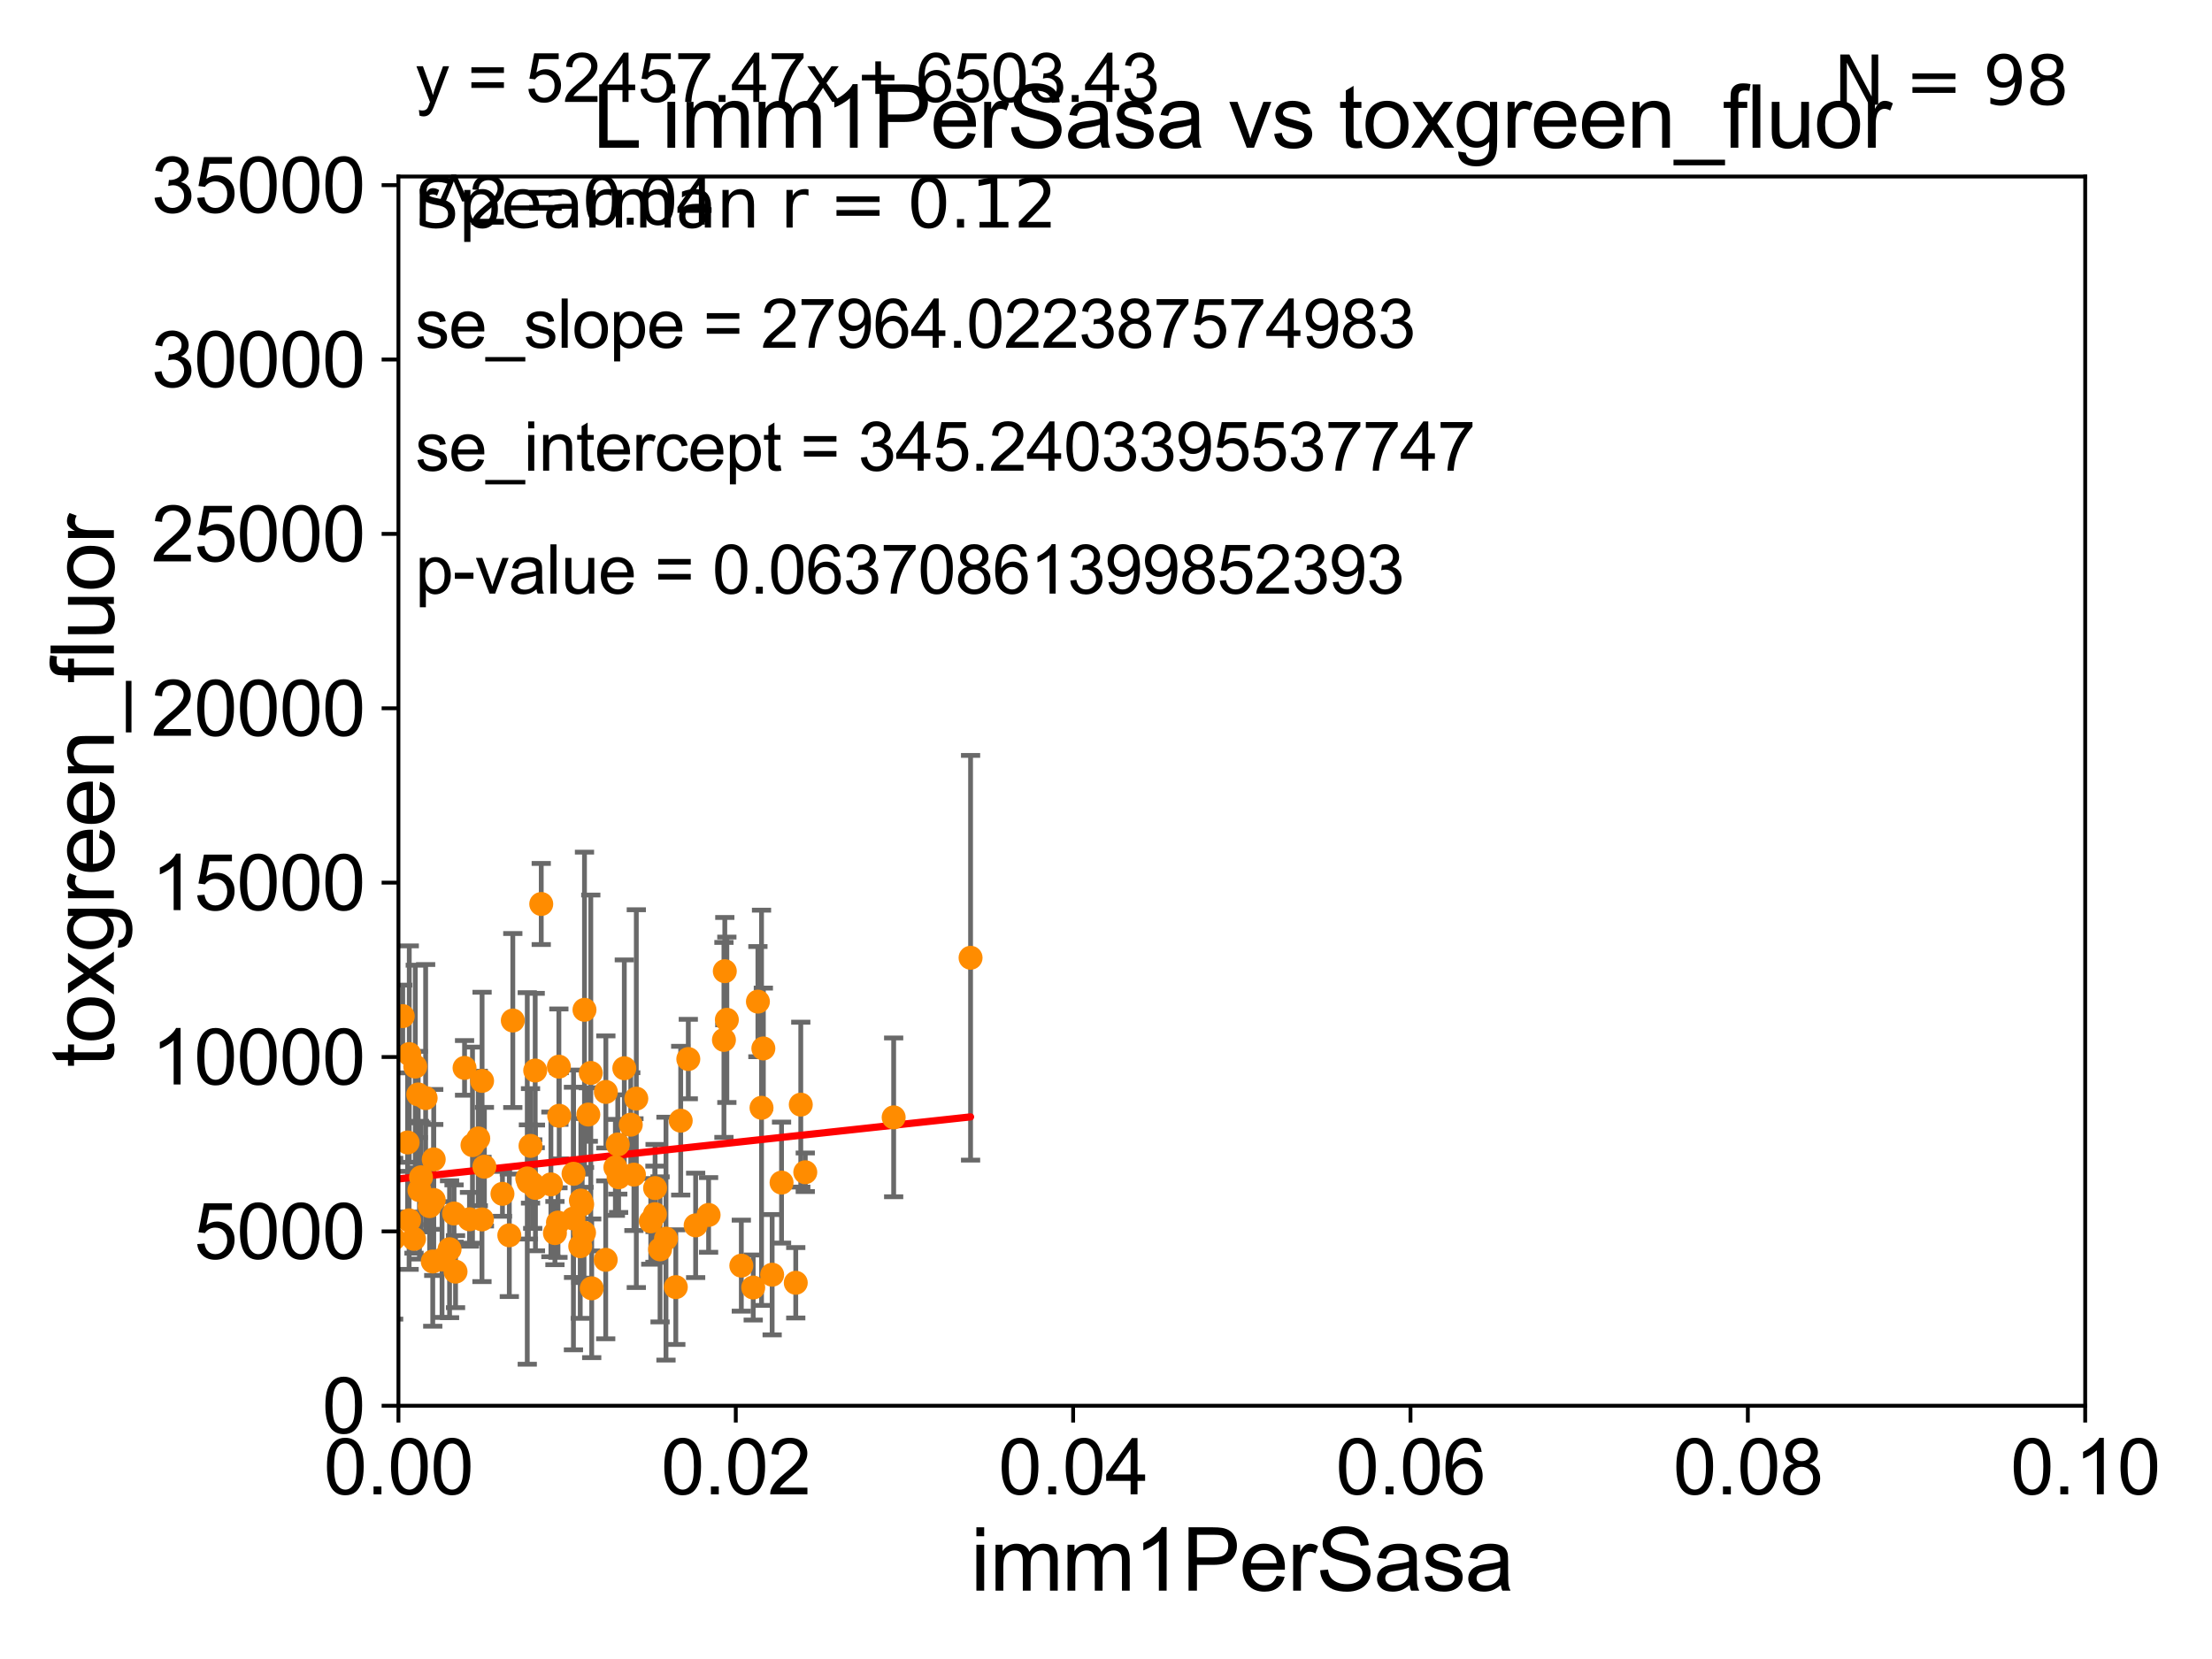 <?xml version="1.0" encoding="utf-8" standalone="no"?>
<!DOCTYPE svg PUBLIC "-//W3C//DTD SVG 1.1//EN"
  "http://www.w3.org/Graphics/SVG/1.1/DTD/svg11.dtd">
<svg xmlns:xlink="http://www.w3.org/1999/xlink" width="460.8pt" height="345.6pt" viewBox="0 0 460.8 345.6" xmlns="http://www.w3.org/2000/svg" version="1.1">
 <defs>
  <style type="text/css">*{stroke-linejoin: round; stroke-linecap: butt}</style>
 </defs>
 <g id="figure_1">
  <g id="patch_1">
   <path d="M 0 345.6 
L 460.8 345.6 
L 460.8 0 
L 0 0 
z
" style="fill: #ffffff"/>
  </g>
  <g id="axes_1">
   <g id="patch_2">
    <path d="M 83 292.84 
L 434.385 292.84 
L 434.385 36.775 
L 83 36.775 
z
" style="fill: #ffffff"/>
   </g>
   <g id="PathCollection_1">
    <defs>
     <path id="m21d6d8d6a6" d="M 0 1.118 
C 0.297 1.118 0.581 1 0.791 0.791 
C 1 0.581 1.118 0.297 1.118 0 
C 1.118 -0.297 1 -0.581 0.791 -0.791 
C 0.581 -1 0.297 -1.118 0 -1.118 
C -0.297 -1.118 -0.581 -1 -0.791 -0.791 
C -1 -0.581 -1.118 -0.297 -1.118 0 
C -1.118 0.297 -1 0.581 -0.791 0.791 
C -0.581 1 -0.297 1.118 0 1.118 
z
" style="stroke: #ff8c00"/>
    </defs>
    <g clip-path="url(#p0078848faf)">
     <use xlink:href="#m21d6d8d6a6" x="160.853" y="265.544" style="fill: #ff8c00; stroke: #ff8c00"/>
     <use xlink:href="#m21d6d8d6a6" x="85.257" y="219.585" style="fill: #ff8c00; stroke: #ff8c00"/>
     <use xlink:href="#m21d6d8d6a6" x="167.754" y="244.201" style="fill: #ff8c00; stroke: #ff8c00"/>
     <use xlink:href="#m21d6d8d6a6" x="158.64" y="230.773" style="fill: #ff8c00; stroke: #ff8c00"/>
     <use xlink:href="#m21d6d8d6a6" x="121.76" y="210.362" style="fill: #ff8c00; stroke: #ff8c00"/>
     <use xlink:href="#m21d6d8d6a6" x="150.99" y="202.315" style="fill: #ff8c00; stroke: #ff8c00"/>
     <use xlink:href="#m21d6d8d6a6" x="141.805" y="233.457" style="fill: #ff8c00; stroke: #ff8c00"/>
     <use xlink:href="#m21d6d8d6a6" x="128.195" y="243.186" style="fill: #ff8c00; stroke: #ff8c00"/>
     <use xlink:href="#m21d6d8d6a6" x="119.479" y="244.517" style="fill: #ff8c00; stroke: #ff8c00"/>
     <use xlink:href="#m21d6d8d6a6" x="166.817" y="230.111" style="fill: #ff8c00; stroke: #ff8c00"/>
     <use xlink:href="#m21d6d8d6a6" x="90.358" y="249.974" style="fill: #ff8c00; stroke: #ff8c00"/>
     <use xlink:href="#m21d6d8d6a6" x="186.166" y="232.767" style="fill: #ff8c00; stroke: #ff8c00"/>
     <use xlink:href="#m21d6d8d6a6" x="137.503" y="260.268" style="fill: #ff8c00; stroke: #ff8c00"/>
     <use xlink:href="#m21d6d8d6a6" x="64.915" y="251.808" style="fill: #ff8c00; stroke: #ff8c00"/>
     <use xlink:href="#m21d6d8d6a6" x="72.37" y="246.213" style="fill: #ff8c00; stroke: #ff8c00"/>
     <use xlink:href="#m21d6d8d6a6" x="79.694" y="256.952" style="fill: #ff8c00; stroke: #ff8c00"/>
     <use xlink:href="#m21d6d8d6a6" x="87.378" y="247.937" style="fill: #ff8c00; stroke: #ff8c00"/>
     <use xlink:href="#m21d6d8d6a6" x="106.099" y="257.336" style="fill: #ff8c00; stroke: #ff8c00"/>
     <use xlink:href="#m21d6d8d6a6" x="115.603" y="256.876" style="fill: #ff8c00; stroke: #ff8c00"/>
     <use xlink:href="#m21d6d8d6a6" x="126.211" y="227.469" style="fill: #ff8c00; stroke: #ff8c00"/>
     <use xlink:href="#m21d6d8d6a6" x="159.021" y="218.41" style="fill: #ff8c00; stroke: #ff8c00"/>
     <use xlink:href="#m21d6d8d6a6" x="202.188" y="199.519" style="fill: #ff8c00; stroke: #ff8c00"/>
     <use xlink:href="#m21d6d8d6a6" x="111.544" y="247.463" style="fill: #ff8c00; stroke: #ff8c00"/>
     <use xlink:href="#m21d6d8d6a6" x="156.909" y="268.213" style="fill: #ff8c00; stroke: #ff8c00"/>
     <use xlink:href="#m21d6d8d6a6" x="96.776" y="222.462" style="fill: #ff8c00; stroke: #ff8c00"/>
     <use xlink:href="#m21d6d8d6a6" x="135.567" y="254.43" style="fill: #ff8c00; stroke: #ff8c00"/>
     <use xlink:href="#m21d6d8d6a6" x="154.431" y="263.658" style="fill: #ff8c00; stroke: #ff8c00"/>
     <use xlink:href="#m21d6d8d6a6" x="67.767" y="267.774" style="fill: #ff8c00; stroke: #ff8c00"/>
     <use xlink:href="#m21d6d8d6a6" x="116.494" y="232.438" style="fill: #ff8c00; stroke: #ff8c00"/>
     <use xlink:href="#m21d6d8d6a6" x="128.87" y="245.252" style="fill: #ff8c00; stroke: #ff8c00"/>
     <use xlink:href="#m21d6d8d6a6" x="110.975" y="246.661" style="fill: #ff8c00; stroke: #ff8c00"/>
     <use xlink:href="#m21d6d8d6a6" x="136.436" y="252.935" style="fill: #ff8c00; stroke: #ff8c00"/>
     <use xlink:href="#m21d6d8d6a6" x="82.003" y="258.039" style="fill: #ff8c00; stroke: #ff8c00"/>
     <use xlink:href="#m21d6d8d6a6" x="165.771" y="267.225" style="fill: #ff8c00; stroke: #ff8c00"/>
     <use xlink:href="#m21d6d8d6a6" x="138.737" y="258.035" style="fill: #ff8c00; stroke: #ff8c00"/>
     <use xlink:href="#m21d6d8d6a6" x="120.875" y="259.608" style="fill: #ff8c00; stroke: #ff8c00"/>
     <use xlink:href="#m21d6d8d6a6" x="132.059" y="244.695" style="fill: #ff8c00; stroke: #ff8c00"/>
     <use xlink:href="#m21d6d8d6a6" x="147.614" y="253.094" style="fill: #ff8c00; stroke: #ff8c00"/>
     <use xlink:href="#m21d6d8d6a6" x="136.467" y="247.494" style="fill: #ff8c00; stroke: #ff8c00"/>
     <use xlink:href="#m21d6d8d6a6" x="157.887" y="208.655" style="fill: #ff8c00; stroke: #ff8c00"/>
     <use xlink:href="#m21d6d8d6a6" x="114.764" y="246.729" style="fill: #ff8c00; stroke: #ff8c00"/>
     <use xlink:href="#m21d6d8d6a6" x="162.811" y="246.355" style="fill: #ff8c00; stroke: #ff8c00"/>
     <use xlink:href="#m21d6d8d6a6" x="87.12" y="227.996" style="fill: #ff8c00; stroke: #ff8c00"/>
     <use xlink:href="#m21d6d8d6a6" x="72.083" y="233.523" style="fill: #ff8c00; stroke: #ff8c00"/>
     <use xlink:href="#m21d6d8d6a6" x="83.895" y="211.676" style="fill: #ff8c00; stroke: #ff8c00"/>
     <use xlink:href="#m21d6d8d6a6" x="151.417" y="212.437" style="fill: #ff8c00; stroke: #ff8c00"/>
     <use xlink:href="#m21d6d8d6a6" x="64.812" y="244.726" style="fill: #ff8c00; stroke: #ff8c00"/>
     <use xlink:href="#m21d6d8d6a6" x="100.427" y="225.169" style="fill: #ff8c00; stroke: #ff8c00"/>
     <use xlink:href="#m21d6d8d6a6" x="121.282" y="250.876" style="fill: #ff8c00; stroke: #ff8c00"/>
     <use xlink:href="#m21d6d8d6a6" x="122.557" y="232.181" style="fill: #ff8c00; stroke: #ff8c00"/>
     <use xlink:href="#m21d6d8d6a6" x="130.056" y="222.536" style="fill: #ff8c00; stroke: #ff8c00"/>
     <use xlink:href="#m21d6d8d6a6" x="140.783" y="268.133" style="fill: #ff8c00; stroke: #ff8c00"/>
     <use xlink:href="#m21d6d8d6a6" x="116.236" y="254.686" style="fill: #ff8c00; stroke: #ff8c00"/>
     <use xlink:href="#m21d6d8d6a6" x="116.423" y="222.208" style="fill: #ff8c00; stroke: #ff8c00"/>
     <use xlink:href="#m21d6d8d6a6" x="98.428" y="238.555" style="fill: #ff8c00; stroke: #ff8c00"/>
     <use xlink:href="#m21d6d8d6a6" x="94.897" y="264.906" style="fill: #ff8c00; stroke: #ff8c00"/>
     <use xlink:href="#m21d6d8d6a6" x="123.072" y="223.517" style="fill: #ff8c00; stroke: #ff8c00"/>
     <use xlink:href="#m21d6d8d6a6" x="87.704" y="245.247" style="fill: #ff8c00; stroke: #ff8c00"/>
     <use xlink:href="#m21d6d8d6a6" x="86.245" y="258.081" style="fill: #ff8c00; stroke: #ff8c00"/>
     <use xlink:href="#m21d6d8d6a6" x="93.652" y="260.235" style="fill: #ff8c00; stroke: #ff8c00"/>
     <use xlink:href="#m21d6d8d6a6" x="90.15" y="262.788" style="fill: #ff8c00; stroke: #ff8c00"/>
     <use xlink:href="#m21d6d8d6a6" x="110.517" y="238.707" style="fill: #ff8c00; stroke: #ff8c00"/>
     <use xlink:href="#m21d6d8d6a6" x="97.802" y="253.998" style="fill: #ff8c00; stroke: #ff8c00"/>
     <use xlink:href="#m21d6d8d6a6" x="80.692" y="251.34" style="fill: #ff8c00; stroke: #ff8c00"/>
     <use xlink:href="#m21d6d8d6a6" x="112.751" y="188.318" style="fill: #ff8c00; stroke: #ff8c00"/>
     <use xlink:href="#m21d6d8d6a6" x="143.386" y="220.617" style="fill: #ff8c00; stroke: #ff8c00"/>
     <use xlink:href="#m21d6d8d6a6" x="132.555" y="228.867" style="fill: #ff8c00; stroke: #ff8c00"/>
     <use xlink:href="#m21d6d8d6a6" x="84.916" y="238" style="fill: #ff8c00; stroke: #ff8c00"/>
     <use xlink:href="#m21d6d8d6a6" x="150.81" y="216.631" style="fill: #ff8c00; stroke: #ff8c00"/>
     <use xlink:href="#m21d6d8d6a6" x="123.264" y="268.377" style="fill: #ff8c00; stroke: #ff8c00"/>
     <use xlink:href="#m21d6d8d6a6" x="94.587" y="252.795" style="fill: #ff8c00; stroke: #ff8c00"/>
     <use xlink:href="#m21d6d8d6a6" x="92.085" y="262.381" style="fill: #ff8c00; stroke: #ff8c00"/>
     <use xlink:href="#m21d6d8d6a6" x="69.026" y="243.02" style="fill: #ff8c00; stroke: #ff8c00"/>
     <use xlink:href="#m21d6d8d6a6" x="85.222" y="254.221" style="fill: #ff8c00; stroke: #ff8c00"/>
     <use xlink:href="#m21d6d8d6a6" x="89.5" y="251.259" style="fill: #ff8c00; stroke: #ff8c00"/>
     <use xlink:href="#m21d6d8d6a6" x="119.458" y="253.843" style="fill: #ff8c00; stroke: #ff8c00"/>
     <use xlink:href="#m21d6d8d6a6" x="104.672" y="248.698" style="fill: #ff8c00; stroke: #ff8c00"/>
     <use xlink:href="#m21d6d8d6a6" x="109.839" y="245.488" style="fill: #ff8c00; stroke: #ff8c00"/>
     <use xlink:href="#m21d6d8d6a6" x="110.077" y="246.215" style="fill: #ff8c00; stroke: #ff8c00"/>
     <use xlink:href="#m21d6d8d6a6" x="99.631" y="237.16" style="fill: #ff8c00; stroke: #ff8c00"/>
     <use xlink:href="#m21d6d8d6a6" x="59.992" y="255.382" style="fill: #ff8c00; stroke: #ff8c00"/>
     <use xlink:href="#m21d6d8d6a6" x="72.555" y="254.653" style="fill: #ff8c00; stroke: #ff8c00"/>
     <use xlink:href="#m21d6d8d6a6" x="131.401" y="234.293" style="fill: #ff8c00; stroke: #ff8c00"/>
     <use xlink:href="#m21d6d8d6a6" x="80.745" y="230.683" style="fill: #ff8c00; stroke: #ff8c00"/>
     <use xlink:href="#m21d6d8d6a6" x="100.404" y="254.027" style="fill: #ff8c00; stroke: #ff8c00"/>
     <use xlink:href="#m21d6d8d6a6" x="121.008" y="250.092" style="fill: #ff8c00; stroke: #ff8c00"/>
     <use xlink:href="#m21d6d8d6a6" x="88.669" y="228.754" style="fill: #ff8c00; stroke: #ff8c00"/>
     <use xlink:href="#m21d6d8d6a6" x="144.916" y="255.266" style="fill: #ff8c00; stroke: #ff8c00"/>
     <use xlink:href="#m21d6d8d6a6" x="128.694" y="238.417" style="fill: #ff8c00; stroke: #ff8c00"/>
     <use xlink:href="#m21d6d8d6a6" x="111.493" y="223.011" style="fill: #ff8c00; stroke: #ff8c00"/>
     <use xlink:href="#m21d6d8d6a6" x="79.832" y="233.554" style="fill: #ff8c00; stroke: #ff8c00"/>
     <use xlink:href="#m21d6d8d6a6" x="68.875" y="256.906" style="fill: #ff8c00; stroke: #ff8c00"/>
     <use xlink:href="#m21d6d8d6a6" x="121.665" y="256.795" style="fill: #ff8c00; stroke: #ff8c00"/>
     <use xlink:href="#m21d6d8d6a6" x="126.181" y="262.444" style="fill: #ff8c00; stroke: #ff8c00"/>
     <use xlink:href="#m21d6d8d6a6" x="86.511" y="222.186" style="fill: #ff8c00; stroke: #ff8c00"/>
     <use xlink:href="#m21d6d8d6a6" x="106.827" y="212.59" style="fill: #ff8c00; stroke: #ff8c00"/>
     <use xlink:href="#m21d6d8d6a6" x="90.354" y="241.519" style="fill: #ff8c00; stroke: #ff8c00"/>
     <use xlink:href="#m21d6d8d6a6" x="100.909" y="243.042" style="fill: #ff8c00; stroke: #ff8c00"/>
    </g>
   </g>
   <g id="matplotlib.axis_1">
    <g id="xtick_1">
     <g id="line2d_1">
      <defs>
       <path id="m5d86a5fd19" d="M 0 0 
L 0 3.5 
" style="stroke: #000000; stroke-width: 0.8"/>
      </defs>
      <g>
       <use xlink:href="#m5d86a5fd19" x="83" y="292.84" style="stroke: #000000; stroke-width: 0.8"/>
      </g>
     </g>
     <g id="text_1">
      <!-- 0.00 -->
      <g transform="translate(67.431 311.293)scale(0.16 -0.16)">
       <defs>
        <path id="ArialMT-30" d="M 266 2259 
Q 266 3072 433 3567 
Q 600 4063 929 4331 
Q 1259 4600 1759 4600 
Q 2128 4600 2406 4451 
Q 2684 4303 2865 4023 
Q 3047 3744 3150 3342 
Q 3253 2941 3253 2259 
Q 3253 1453 3087 958 
Q 2922 463 2592 192 
Q 2263 -78 1759 -78 
Q 1097 -78 719 397 
Q 266 969 266 2259 
z
M 844 2259 
Q 844 1131 1108 757 
Q 1372 384 1759 384 
Q 2147 384 2411 759 
Q 2675 1134 2675 2259 
Q 2675 3391 2411 3762 
Q 2147 4134 1753 4134 
Q 1366 4134 1134 3806 
Q 844 3388 844 2259 
z
" transform="scale(0.016)"/>
        <path id="ArialMT-2e" d="M 581 0 
L 581 641 
L 1222 641 
L 1222 0 
L 581 0 
z
" transform="scale(0.016)"/>
       </defs>
       <use xlink:href="#ArialMT-30"/>
       <use xlink:href="#ArialMT-2e" x="55.615"/>
       <use xlink:href="#ArialMT-30" x="83.398"/>
       <use xlink:href="#ArialMT-30" x="139.014"/>
      </g>
     </g>
    </g>
    <g id="xtick_2">
     <g id="line2d_2">
      <g>
       <use xlink:href="#m5d86a5fd19" x="153.277" y="292.84" style="stroke: #000000; stroke-width: 0.8"/>
      </g>
     </g>
     <g id="text_2">
      <!-- 0.02 -->
      <g transform="translate(137.708 311.293)scale(0.16 -0.16)">
       <defs>
        <path id="ArialMT-32" d="M 3222 541 
L 3222 0 
L 194 0 
Q 188 203 259 391 
Q 375 700 629 1000 
Q 884 1300 1366 1694 
Q 2113 2306 2375 2664 
Q 2638 3022 2638 3341 
Q 2638 3675 2398 3904 
Q 2159 4134 1775 4134 
Q 1369 4134 1125 3890 
Q 881 3647 878 3216 
L 300 3275 
Q 359 3922 746 4261 
Q 1134 4600 1788 4600 
Q 2447 4600 2831 4234 
Q 3216 3869 3216 3328 
Q 3216 3053 3103 2787 
Q 2991 2522 2730 2228 
Q 2469 1934 1863 1422 
Q 1356 997 1212 845 
Q 1069 694 975 541 
L 3222 541 
z
" transform="scale(0.016)"/>
       </defs>
       <use xlink:href="#ArialMT-30"/>
       <use xlink:href="#ArialMT-2e" x="55.615"/>
       <use xlink:href="#ArialMT-30" x="83.398"/>
       <use xlink:href="#ArialMT-32" x="139.014"/>
      </g>
     </g>
    </g>
    <g id="xtick_3">
     <g id="line2d_3">
      <g>
       <use xlink:href="#m5d86a5fd19" x="223.554" y="292.84" style="stroke: #000000; stroke-width: 0.8"/>
      </g>
     </g>
     <g id="text_3">
      <!-- 0.04 -->
      <g transform="translate(207.985 311.293)scale(0.16 -0.16)">
       <defs>
        <path id="ArialMT-34" d="M 2069 0 
L 2069 1097 
L 81 1097 
L 81 1613 
L 2172 4581 
L 2631 4581 
L 2631 1613 
L 3250 1613 
L 3250 1097 
L 2631 1097 
L 2631 0 
L 2069 0 
z
M 2069 1613 
L 2069 3678 
L 634 1613 
L 2069 1613 
z
" transform="scale(0.016)"/>
       </defs>
       <use xlink:href="#ArialMT-30"/>
       <use xlink:href="#ArialMT-2e" x="55.615"/>
       <use xlink:href="#ArialMT-30" x="83.398"/>
       <use xlink:href="#ArialMT-34" x="139.014"/>
      </g>
     </g>
    </g>
    <g id="xtick_4">
     <g id="line2d_4">
      <g>
       <use xlink:href="#m5d86a5fd19" x="293.831" y="292.84" style="stroke: #000000; stroke-width: 0.8"/>
      </g>
     </g>
     <g id="text_4">
      <!-- 0.06 -->
      <g transform="translate(278.262 311.293)scale(0.16 -0.16)">
       <defs>
        <path id="ArialMT-36" d="M 3184 3459 
L 2625 3416 
Q 2550 3747 2413 3897 
Q 2184 4138 1850 4138 
Q 1581 4138 1378 3988 
Q 1113 3794 959 3422 
Q 806 3050 800 2363 
Q 1003 2672 1297 2822 
Q 1591 2972 1913 2972 
Q 2475 2972 2870 2558 
Q 3266 2144 3266 1488 
Q 3266 1056 3080 686 
Q 2894 316 2569 119 
Q 2244 -78 1831 -78 
Q 1128 -78 684 439 
Q 241 956 241 2144 
Q 241 3472 731 4075 
Q 1159 4600 1884 4600 
Q 2425 4600 2770 4297 
Q 3116 3994 3184 3459 
z
M 888 1484 
Q 888 1194 1011 928 
Q 1134 663 1356 523 
Q 1578 384 1822 384 
Q 2178 384 2434 671 
Q 2691 959 2691 1453 
Q 2691 1928 2437 2201 
Q 2184 2475 1800 2475 
Q 1419 2475 1153 2201 
Q 888 1928 888 1484 
z
" transform="scale(0.016)"/>
       </defs>
       <use xlink:href="#ArialMT-30"/>
       <use xlink:href="#ArialMT-2e" x="55.615"/>
       <use xlink:href="#ArialMT-30" x="83.398"/>
       <use xlink:href="#ArialMT-36" x="139.014"/>
      </g>
     </g>
    </g>
    <g id="xtick_5">
     <g id="line2d_5">
      <g>
       <use xlink:href="#m5d86a5fd19" x="364.108" y="292.84" style="stroke: #000000; stroke-width: 0.8"/>
      </g>
     </g>
     <g id="text_5">
      <!-- 0.08 -->
      <g transform="translate(348.539 311.293)scale(0.16 -0.16)">
       <defs>
        <path id="ArialMT-38" d="M 1131 2484 
Q 781 2613 612 2850 
Q 444 3088 444 3419 
Q 444 3919 803 4259 
Q 1163 4600 1759 4600 
Q 2359 4600 2725 4251 
Q 3091 3903 3091 3403 
Q 3091 3084 2923 2848 
Q 2756 2613 2416 2484 
Q 2838 2347 3058 2040 
Q 3278 1734 3278 1309 
Q 3278 722 2862 322 
Q 2447 -78 1769 -78 
Q 1091 -78 675 323 
Q 259 725 259 1325 
Q 259 1772 486 2073 
Q 713 2375 1131 2484 
z
M 1019 3438 
Q 1019 3113 1228 2906 
Q 1438 2700 1772 2700 
Q 2097 2700 2305 2904 
Q 2513 3109 2513 3406 
Q 2513 3716 2298 3927 
Q 2084 4138 1766 4138 
Q 1444 4138 1231 3931 
Q 1019 3725 1019 3438 
z
M 838 1322 
Q 838 1081 952 856 
Q 1066 631 1291 507 
Q 1516 384 1775 384 
Q 2178 384 2440 643 
Q 2703 903 2703 1303 
Q 2703 1709 2433 1975 
Q 2163 2241 1756 2241 
Q 1359 2241 1098 1978 
Q 838 1716 838 1322 
z
" transform="scale(0.016)"/>
       </defs>
       <use xlink:href="#ArialMT-30"/>
       <use xlink:href="#ArialMT-2e" x="55.615"/>
       <use xlink:href="#ArialMT-30" x="83.398"/>
       <use xlink:href="#ArialMT-38" x="139.014"/>
      </g>
     </g>
    </g>
    <g id="xtick_6">
     <g id="line2d_6">
      <g>
       <use xlink:href="#m5d86a5fd19" x="434.385" y="292.84" style="stroke: #000000; stroke-width: 0.8"/>
      </g>
     </g>
     <g id="text_6">
      <!-- 0.10 -->
      <g transform="translate(418.816 311.293)scale(0.16 -0.16)">
       <defs>
        <path id="ArialMT-31" d="M 2384 0 
L 1822 0 
L 1822 3584 
Q 1619 3391 1289 3197 
Q 959 3003 697 2906 
L 697 3450 
Q 1169 3672 1522 3987 
Q 1875 4303 2022 4600 
L 2384 4600 
L 2384 0 
z
" transform="scale(0.016)"/>
       </defs>
       <use xlink:href="#ArialMT-30"/>
       <use xlink:href="#ArialMT-2e" x="55.615"/>
       <use xlink:href="#ArialMT-31" x="83.398"/>
       <use xlink:href="#ArialMT-30" x="139.014"/>
      </g>
     </g>
    </g>
    <g id="text_7">
     <!-- imm1PerSasa -->
     <g transform="translate(202.177 331.357)scale(0.18 -0.18)">
      <defs>
       <path id="ArialMT-69" d="M 425 3934 
L 425 4581 
L 988 4581 
L 988 3934 
L 425 3934 
z
M 425 0 
L 425 3319 
L 988 3319 
L 988 0 
L 425 0 
z
" transform="scale(0.016)"/>
       <path id="ArialMT-6d" d="M 422 0 
L 422 3319 
L 925 3319 
L 925 2853 
Q 1081 3097 1340 3245 
Q 1600 3394 1931 3394 
Q 2300 3394 2536 3241 
Q 2772 3088 2869 2813 
Q 3263 3394 3894 3394 
Q 4388 3394 4653 3120 
Q 4919 2847 4919 2278 
L 4919 0 
L 4359 0 
L 4359 2091 
Q 4359 2428 4304 2576 
Q 4250 2725 4106 2815 
Q 3963 2906 3769 2906 
Q 3419 2906 3187 2673 
Q 2956 2441 2956 1928 
L 2956 0 
L 2394 0 
L 2394 2156 
Q 2394 2531 2256 2718 
Q 2119 2906 1806 2906 
Q 1569 2906 1367 2781 
Q 1166 2656 1075 2415 
Q 984 2175 984 1722 
L 984 0 
L 422 0 
z
" transform="scale(0.016)"/>
       <path id="ArialMT-50" d="M 494 0 
L 494 4581 
L 2222 4581 
Q 2678 4581 2919 4538 
Q 3256 4481 3484 4323 
Q 3713 4166 3852 3881 
Q 3991 3597 3991 3256 
Q 3991 2672 3619 2267 
Q 3247 1863 2275 1863 
L 1100 1863 
L 1100 0 
L 494 0 
z
M 1100 2403 
L 2284 2403 
Q 2872 2403 3119 2622 
Q 3366 2841 3366 3238 
Q 3366 3525 3220 3729 
Q 3075 3934 2838 4000 
Q 2684 4041 2272 4041 
L 1100 4041 
L 1100 2403 
z
" transform="scale(0.016)"/>
       <path id="ArialMT-65" d="M 2694 1069 
L 3275 997 
Q 3138 488 2766 206 
Q 2394 -75 1816 -75 
Q 1088 -75 661 373 
Q 234 822 234 1631 
Q 234 2469 665 2931 
Q 1097 3394 1784 3394 
Q 2450 3394 2872 2941 
Q 3294 2488 3294 1666 
Q 3294 1616 3291 1516 
L 816 1516 
Q 847 969 1125 678 
Q 1403 388 1819 388 
Q 2128 388 2347 550 
Q 2566 713 2694 1069 
z
M 847 1978 
L 2700 1978 
Q 2663 2397 2488 2606 
Q 2219 2931 1791 2931 
Q 1403 2931 1139 2672 
Q 875 2413 847 1978 
z
" transform="scale(0.016)"/>
       <path id="ArialMT-72" d="M 416 0 
L 416 3319 
L 922 3319 
L 922 2816 
Q 1116 3169 1280 3281 
Q 1444 3394 1641 3394 
Q 1925 3394 2219 3213 
L 2025 2691 
Q 1819 2813 1613 2813 
Q 1428 2813 1281 2702 
Q 1134 2591 1072 2394 
Q 978 2094 978 1738 
L 978 0 
L 416 0 
z
" transform="scale(0.016)"/>
       <path id="ArialMT-53" d="M 288 1472 
L 859 1522 
Q 900 1178 1048 958 
Q 1197 738 1509 602 
Q 1822 466 2213 466 
Q 2559 466 2825 569 
Q 3091 672 3220 851 
Q 3350 1031 3350 1244 
Q 3350 1459 3225 1620 
Q 3100 1781 2813 1891 
Q 2628 1963 1997 2114 
Q 1366 2266 1113 2400 
Q 784 2572 623 2826 
Q 463 3081 463 3397 
Q 463 3744 659 4045 
Q 856 4347 1234 4503 
Q 1613 4659 2075 4659 
Q 2584 4659 2973 4495 
Q 3363 4331 3572 4012 
Q 3781 3694 3797 3291 
L 3216 3247 
Q 3169 3681 2898 3903 
Q 2628 4125 2100 4125 
Q 1550 4125 1298 3923 
Q 1047 3722 1047 3438 
Q 1047 3191 1225 3031 
Q 1400 2872 2139 2705 
Q 2878 2538 3153 2413 
Q 3553 2228 3743 1945 
Q 3934 1663 3934 1294 
Q 3934 928 3725 604 
Q 3516 281 3123 101 
Q 2731 -78 2241 -78 
Q 1619 -78 1198 103 
Q 778 284 539 648 
Q 300 1013 288 1472 
z
" transform="scale(0.016)"/>
       <path id="ArialMT-61" d="M 2588 409 
Q 2275 144 1986 34 
Q 1697 -75 1366 -75 
Q 819 -75 525 192 
Q 231 459 231 875 
Q 231 1119 342 1320 
Q 453 1522 633 1644 
Q 813 1766 1038 1828 
Q 1203 1872 1538 1913 
Q 2219 1994 2541 2106 
Q 2544 2222 2544 2253 
Q 2544 2597 2384 2738 
Q 2169 2928 1744 2928 
Q 1347 2928 1158 2789 
Q 969 2650 878 2297 
L 328 2372 
Q 403 2725 575 2942 
Q 747 3159 1072 3276 
Q 1397 3394 1825 3394 
Q 2250 3394 2515 3294 
Q 2781 3194 2906 3042 
Q 3031 2891 3081 2659 
Q 3109 2516 3109 2141 
L 3109 1391 
Q 3109 606 3145 398 
Q 3181 191 3288 0 
L 2700 0 
Q 2613 175 2588 409 
z
M 2541 1666 
Q 2234 1541 1622 1453 
Q 1275 1403 1131 1340 
Q 988 1278 909 1158 
Q 831 1038 831 891 
Q 831 666 1001 516 
Q 1172 366 1500 366 
Q 1825 366 2078 508 
Q 2331 650 2450 897 
Q 2541 1088 2541 1459 
L 2541 1666 
z
" transform="scale(0.016)"/>
       <path id="ArialMT-73" d="M 197 991 
L 753 1078 
Q 800 744 1014 566 
Q 1228 388 1613 388 
Q 2000 388 2187 545 
Q 2375 703 2375 916 
Q 2375 1106 2209 1216 
Q 2094 1291 1634 1406 
Q 1016 1563 777 1677 
Q 538 1791 414 1992 
Q 291 2194 291 2438 
Q 291 2659 392 2848 
Q 494 3038 669 3163 
Q 800 3259 1026 3326 
Q 1253 3394 1513 3394 
Q 1903 3394 2198 3281 
Q 2494 3169 2634 2976 
Q 2775 2784 2828 2463 
L 2278 2388 
Q 2241 2644 2061 2787 
Q 1881 2931 1553 2931 
Q 1166 2931 1000 2803 
Q 834 2675 834 2503 
Q 834 2394 903 2306 
Q 972 2216 1119 2156 
Q 1203 2125 1616 2013 
Q 2213 1853 2448 1751 
Q 2684 1650 2818 1456 
Q 2953 1263 2953 975 
Q 2953 694 2789 445 
Q 2625 197 2315 61 
Q 2006 -75 1616 -75 
Q 969 -75 630 194 
Q 291 463 197 991 
z
" transform="scale(0.016)"/>
      </defs>
      <use xlink:href="#ArialMT-69"/>
      <use xlink:href="#ArialMT-6d" x="22.217"/>
      <use xlink:href="#ArialMT-6d" x="105.518"/>
      <use xlink:href="#ArialMT-31" x="188.818"/>
      <use xlink:href="#ArialMT-50" x="244.434"/>
      <use xlink:href="#ArialMT-65" x="311.133"/>
      <use xlink:href="#ArialMT-72" x="366.748"/>
      <use xlink:href="#ArialMT-53" x="400.049"/>
      <use xlink:href="#ArialMT-61" x="466.748"/>
      <use xlink:href="#ArialMT-73" x="522.363"/>
      <use xlink:href="#ArialMT-61" x="572.363"/>
     </g>
    </g>
   </g>
   <g id="matplotlib.axis_2">
    <g id="ytick_1">
     <g id="line2d_7">
      <defs>
       <path id="m1f5105e904" d="M 0 0 
L -3.5 0 
" style="stroke: #000000; stroke-width: 0.8"/>
      </defs>
      <g>
       <use xlink:href="#m1f5105e904" x="83" y="292.84" style="stroke: #000000; stroke-width: 0.8"/>
      </g>
     </g>
     <g id="text_8">
      <!-- 0 -->
      <g transform="translate(67.103 298.566)scale(0.16 -0.16)">
       <use xlink:href="#ArialMT-30"/>
      </g>
     </g>
    </g>
    <g id="ytick_2">
     <g id="line2d_8">
      <g>
       <use xlink:href="#m1f5105e904" x="83" y="256.516" style="stroke: #000000; stroke-width: 0.8"/>
      </g>
     </g>
     <g id="text_9">
      <!-- 5000 -->
      <g transform="translate(40.41 262.242)scale(0.16 -0.16)">
       <defs>
        <path id="ArialMT-35" d="M 266 1200 
L 856 1250 
Q 922 819 1161 601 
Q 1400 384 1738 384 
Q 2144 384 2425 690 
Q 2706 997 2706 1503 
Q 2706 1984 2436 2262 
Q 2166 2541 1728 2541 
Q 1456 2541 1237 2417 
Q 1019 2294 894 2097 
L 366 2166 
L 809 4519 
L 3088 4519 
L 3088 3981 
L 1259 3981 
L 1013 2750 
Q 1425 3038 1878 3038 
Q 2478 3038 2890 2622 
Q 3303 2206 3303 1553 
Q 3303 931 2941 478 
Q 2500 -78 1738 -78 
Q 1113 -78 717 272 
Q 322 622 266 1200 
z
" transform="scale(0.016)"/>
       </defs>
       <use xlink:href="#ArialMT-35"/>
       <use xlink:href="#ArialMT-30" x="55.615"/>
       <use xlink:href="#ArialMT-30" x="111.23"/>
       <use xlink:href="#ArialMT-30" x="166.846"/>
      </g>
     </g>
    </g>
    <g id="ytick_3">
     <g id="line2d_9">
      <g>
       <use xlink:href="#m1f5105e904" x="83" y="220.192" style="stroke: #000000; stroke-width: 0.8"/>
      </g>
     </g>
     <g id="text_10">
      <!-- 10000 -->
      <g transform="translate(31.512 225.918)scale(0.16 -0.16)">
       <use xlink:href="#ArialMT-31"/>
       <use xlink:href="#ArialMT-30" x="55.615"/>
       <use xlink:href="#ArialMT-30" x="111.23"/>
       <use xlink:href="#ArialMT-30" x="166.846"/>
       <use xlink:href="#ArialMT-30" x="222.461"/>
      </g>
     </g>
    </g>
    <g id="ytick_4">
     <g id="line2d_10">
      <g>
       <use xlink:href="#m1f5105e904" x="83" y="183.867" style="stroke: #000000; stroke-width: 0.8"/>
      </g>
     </g>
     <g id="text_11">
      <!-- 15000 -->
      <g transform="translate(31.512 189.594)scale(0.16 -0.16)">
       <use xlink:href="#ArialMT-31"/>
       <use xlink:href="#ArialMT-35" x="55.615"/>
       <use xlink:href="#ArialMT-30" x="111.23"/>
       <use xlink:href="#ArialMT-30" x="166.846"/>
       <use xlink:href="#ArialMT-30" x="222.461"/>
      </g>
     </g>
    </g>
    <g id="ytick_5">
     <g id="line2d_11">
      <g>
       <use xlink:href="#m1f5105e904" x="83" y="147.543" style="stroke: #000000; stroke-width: 0.8"/>
      </g>
     </g>
     <g id="text_12">
      <!-- 20000 -->
      <g transform="translate(31.512 153.27)scale(0.16 -0.16)">
       <use xlink:href="#ArialMT-32"/>
       <use xlink:href="#ArialMT-30" x="55.615"/>
       <use xlink:href="#ArialMT-30" x="111.23"/>
       <use xlink:href="#ArialMT-30" x="166.846"/>
       <use xlink:href="#ArialMT-30" x="222.461"/>
      </g>
     </g>
    </g>
    <g id="ytick_6">
     <g id="line2d_12">
      <g>
       <use xlink:href="#m1f5105e904" x="83" y="111.219" style="stroke: #000000; stroke-width: 0.8"/>
      </g>
     </g>
     <g id="text_13">
      <!-- 25000 -->
      <g transform="translate(31.512 116.945)scale(0.16 -0.16)">
       <use xlink:href="#ArialMT-32"/>
       <use xlink:href="#ArialMT-35" x="55.615"/>
       <use xlink:href="#ArialMT-30" x="111.23"/>
       <use xlink:href="#ArialMT-30" x="166.846"/>
       <use xlink:href="#ArialMT-30" x="222.461"/>
      </g>
     </g>
    </g>
    <g id="ytick_7">
     <g id="line2d_13">
      <g>
       <use xlink:href="#m1f5105e904" x="83" y="74.895" style="stroke: #000000; stroke-width: 0.8"/>
      </g>
     </g>
     <g id="text_14">
      <!-- 30000 -->
      <g transform="translate(31.512 80.621)scale(0.16 -0.16)">
       <defs>
        <path id="ArialMT-33" d="M 269 1209 
L 831 1284 
Q 928 806 1161 595 
Q 1394 384 1728 384 
Q 2125 384 2398 659 
Q 2672 934 2672 1341 
Q 2672 1728 2419 1979 
Q 2166 2231 1775 2231 
Q 1616 2231 1378 2169 
L 1441 2663 
Q 1497 2656 1531 2656 
Q 1891 2656 2178 2843 
Q 2466 3031 2466 3422 
Q 2466 3731 2256 3934 
Q 2047 4138 1716 4138 
Q 1388 4138 1169 3931 
Q 950 3725 888 3313 
L 325 3413 
Q 428 3978 793 4289 
Q 1159 4600 1703 4600 
Q 2078 4600 2393 4439 
Q 2709 4278 2876 4000 
Q 3044 3722 3044 3409 
Q 3044 3113 2884 2869 
Q 2725 2625 2413 2481 
Q 2819 2388 3044 2092 
Q 3269 1797 3269 1353 
Q 3269 753 2831 336 
Q 2394 -81 1725 -81 
Q 1122 -81 723 278 
Q 325 638 269 1209 
z
" transform="scale(0.016)"/>
       </defs>
       <use xlink:href="#ArialMT-33"/>
       <use xlink:href="#ArialMT-30" x="55.615"/>
       <use xlink:href="#ArialMT-30" x="111.23"/>
       <use xlink:href="#ArialMT-30" x="166.846"/>
       <use xlink:href="#ArialMT-30" x="222.461"/>
      </g>
     </g>
    </g>
    <g id="ytick_8">
     <g id="line2d_14">
      <g>
       <use xlink:href="#m1f5105e904" x="83" y="38.571" style="stroke: #000000; stroke-width: 0.8"/>
      </g>
     </g>
     <g id="text_15">
      <!-- 35000 -->
      <g transform="translate(31.512 44.297)scale(0.16 -0.16)">
       <use xlink:href="#ArialMT-33"/>
       <use xlink:href="#ArialMT-35" x="55.615"/>
       <use xlink:href="#ArialMT-30" x="111.23"/>
       <use xlink:href="#ArialMT-30" x="166.846"/>
       <use xlink:href="#ArialMT-30" x="222.461"/>
      </g>
     </g>
    </g>
    <g id="text_16">
     <!-- toxgreen_fluor -->
     <g transform="translate(23.724 222.34)rotate(-90)scale(0.18 -0.18)">
      <defs>
       <path id="ArialMT-74" d="M 1650 503 
L 1731 6 
Q 1494 -44 1306 -44 
Q 1000 -44 831 53 
Q 663 150 594 308 
Q 525 466 525 972 
L 525 2881 
L 113 2881 
L 113 3319 
L 525 3319 
L 525 4141 
L 1084 4478 
L 1084 3319 
L 1650 3319 
L 1650 2881 
L 1084 2881 
L 1084 941 
Q 1084 700 1114 631 
Q 1144 563 1211 522 
Q 1278 481 1403 481 
Q 1497 481 1650 503 
z
" transform="scale(0.016)"/>
       <path id="ArialMT-6f" d="M 213 1659 
Q 213 2581 725 3025 
Q 1153 3394 1769 3394 
Q 2453 3394 2887 2945 
Q 3322 2497 3322 1706 
Q 3322 1066 3130 698 
Q 2938 331 2570 128 
Q 2203 -75 1769 -75 
Q 1072 -75 642 372 
Q 213 819 213 1659 
z
M 791 1659 
Q 791 1022 1069 705 
Q 1347 388 1769 388 
Q 2188 388 2466 706 
Q 2744 1025 2744 1678 
Q 2744 2294 2464 2611 
Q 2184 2928 1769 2928 
Q 1347 2928 1069 2612 
Q 791 2297 791 1659 
z
" transform="scale(0.016)"/>
       <path id="ArialMT-78" d="M 47 0 
L 1259 1725 
L 138 3319 
L 841 3319 
L 1350 2541 
Q 1494 2319 1581 2169 
Q 1719 2375 1834 2534 
L 2394 3319 
L 3066 3319 
L 1919 1756 
L 3153 0 
L 2463 0 
L 1781 1031 
L 1600 1309 
L 728 0 
L 47 0 
z
" transform="scale(0.016)"/>
       <path id="ArialMT-67" d="M 319 -275 
L 866 -356 
Q 900 -609 1056 -725 
Q 1266 -881 1628 -881 
Q 2019 -881 2231 -725 
Q 2444 -569 2519 -288 
Q 2563 -116 2559 434 
Q 2191 0 1641 0 
Q 956 0 581 494 
Q 206 988 206 1678 
Q 206 2153 378 2554 
Q 550 2956 876 3175 
Q 1203 3394 1644 3394 
Q 2231 3394 2613 2919 
L 2613 3319 
L 3131 3319 
L 3131 450 
Q 3131 -325 2973 -648 
Q 2816 -972 2473 -1159 
Q 2131 -1347 1631 -1347 
Q 1038 -1347 672 -1080 
Q 306 -813 319 -275 
z
M 784 1719 
Q 784 1066 1043 766 
Q 1303 466 1694 466 
Q 2081 466 2343 764 
Q 2606 1063 2606 1700 
Q 2606 2309 2336 2618 
Q 2066 2928 1684 2928 
Q 1309 2928 1046 2623 
Q 784 2319 784 1719 
z
" transform="scale(0.016)"/>
       <path id="ArialMT-6e" d="M 422 0 
L 422 3319 
L 928 3319 
L 928 2847 
Q 1294 3394 1984 3394 
Q 2284 3394 2536 3286 
Q 2788 3178 2913 3003 
Q 3038 2828 3088 2588 
Q 3119 2431 3119 2041 
L 3119 0 
L 2556 0 
L 2556 2019 
Q 2556 2363 2490 2533 
Q 2425 2703 2258 2804 
Q 2091 2906 1866 2906 
Q 1506 2906 1245 2678 
Q 984 2450 984 1813 
L 984 0 
L 422 0 
z
" transform="scale(0.016)"/>
       <path id="ArialMT-5f" d="M -97 -1272 
L -97 -866 
L 3631 -866 
L 3631 -1272 
L -97 -1272 
z
" transform="scale(0.016)"/>
       <path id="ArialMT-66" d="M 556 0 
L 556 2881 
L 59 2881 
L 59 3319 
L 556 3319 
L 556 3672 
Q 556 4006 616 4169 
Q 697 4388 901 4523 
Q 1106 4659 1475 4659 
Q 1713 4659 2000 4603 
L 1916 4113 
Q 1741 4144 1584 4144 
Q 1328 4144 1222 4034 
Q 1116 3925 1116 3625 
L 1116 3319 
L 1763 3319 
L 1763 2881 
L 1116 2881 
L 1116 0 
L 556 0 
z
" transform="scale(0.016)"/>
       <path id="ArialMT-6c" d="M 409 0 
L 409 4581 
L 972 4581 
L 972 0 
L 409 0 
z
" transform="scale(0.016)"/>
       <path id="ArialMT-75" d="M 2597 0 
L 2597 488 
Q 2209 -75 1544 -75 
Q 1250 -75 995 37 
Q 741 150 617 320 
Q 494 491 444 738 
Q 409 903 409 1263 
L 409 3319 
L 972 3319 
L 972 1478 
Q 972 1038 1006 884 
Q 1059 663 1231 536 
Q 1403 409 1656 409 
Q 1909 409 2131 539 
Q 2353 669 2445 892 
Q 2538 1116 2538 1541 
L 2538 3319 
L 3100 3319 
L 3100 0 
L 2597 0 
z
" transform="scale(0.016)"/>
      </defs>
      <use xlink:href="#ArialMT-74"/>
      <use xlink:href="#ArialMT-6f" x="27.783"/>
      <use xlink:href="#ArialMT-78" x="83.398"/>
      <use xlink:href="#ArialMT-67" x="133.398"/>
      <use xlink:href="#ArialMT-72" x="189.014"/>
      <use xlink:href="#ArialMT-65" x="222.314"/>
      <use xlink:href="#ArialMT-65" x="277.93"/>
      <use xlink:href="#ArialMT-6e" x="333.545"/>
      <use xlink:href="#ArialMT-5f" x="389.16"/>
      <use xlink:href="#ArialMT-66" x="444.775"/>
      <use xlink:href="#ArialMT-6c" x="472.559"/>
      <use xlink:href="#ArialMT-75" x="494.775"/>
      <use xlink:href="#ArialMT-6f" x="550.391"/>
      <use xlink:href="#ArialMT-72" x="606.006"/>
     </g>
    </g>
   </g>
   <g id="LineCollection_1">
    <path d="M 160.853 278.078 
L 160.853 253.01 
" clip-path="url(#p0078848faf)" style="fill: none; stroke: #696969"/>
    <path d="M 85.257 242.124 
L 85.257 197.045 
" clip-path="url(#p0078848faf)" style="fill: none; stroke: #696969"/>
    <path d="M 167.754 248.219 
L 167.754 240.183 
" clip-path="url(#p0078848faf)" style="fill: none; stroke: #696969"/>
    <path d="M 158.64 271.943 
L 158.64 189.603 
" clip-path="url(#p0078848faf)" style="fill: none; stroke: #696969"/>
    <path d="M 121.76 243.205 
L 121.76 177.519 
" clip-path="url(#p0078848faf)" style="fill: none; stroke: #696969"/>
    <path d="M 150.99 213.501 
L 150.99 191.129 
" clip-path="url(#p0078848faf)" style="fill: none; stroke: #696969"/>
    <path d="M 141.805 248.952 
L 141.805 217.963 
" clip-path="url(#p0078848faf)" style="fill: none; stroke: #696969"/>
    <path d="M 128.195 253.181 
L 128.195 233.191 
" clip-path="url(#p0078848faf)" style="fill: none; stroke: #696969"/>
    <path d="M 119.479 266.123 
L 119.479 222.911 
" clip-path="url(#p0078848faf)" style="fill: none; stroke: #696969"/>
    <path d="M 166.817 247.286 
L 166.817 212.937 
" clip-path="url(#p0078848faf)" style="fill: none; stroke: #696969"/>
    <path d="M 90.358 265.704 
L 90.358 234.245 
" clip-path="url(#p0078848faf)" style="fill: none; stroke: #696969"/>
    <path d="M 186.166 249.305 
L 186.166 216.229 
" clip-path="url(#p0078848faf)" style="fill: none; stroke: #696969"/>
    <path d="M 137.503 275.379 
L 137.503 245.158 
" clip-path="url(#p0078848faf)" style="fill: none; stroke: #696969"/>
    <path d="M 64.915 264.14 
L 64.915 239.476 
" clip-path="url(#p0078848faf)" style="fill: none; stroke: #696969"/>
    <path d="M 72.37 257.2 
L 72.37 235.226 
" clip-path="url(#p0078848faf)" style="fill: none; stroke: #696969"/>
    <path d="M 79.694 276.201 
L 79.694 237.704 
" clip-path="url(#p0078848faf)" style="fill: none; stroke: #696969"/>
    <path d="M 87.378 262.278 
L 87.378 233.597 
" clip-path="url(#p0078848faf)" style="fill: none; stroke: #696969"/>
    <path d="M 106.099 270.099 
L 106.099 244.574 
" clip-path="url(#p0078848faf)" style="fill: none; stroke: #696969"/>
    <path d="M 115.603 263.461 
L 115.603 250.292 
" clip-path="url(#p0078848faf)" style="fill: none; stroke: #696969"/>
    <path d="M 126.211 239.139 
L 126.211 215.799 
" clip-path="url(#p0078848faf)" style="fill: none; stroke: #696969"/>
    <path d="M 159.021 230.984 
L 159.021 205.837 
" clip-path="url(#p0078848faf)" style="fill: none; stroke: #696969"/>
    <path d="M 202.188 241.67 
L 202.188 157.368 
" clip-path="url(#p0078848faf)" style="fill: none; stroke: #696969"/>
    <path d="M 111.544 260.564 
L 111.544 234.362 
" clip-path="url(#p0078848faf)" style="fill: none; stroke: #696969"/>
    <path d="M 156.909 274.986 
L 156.909 261.44 
" clip-path="url(#p0078848faf)" style="fill: none; stroke: #696969"/>
    <path d="M 96.776 228.153 
L 96.776 216.77 
" clip-path="url(#p0078848faf)" style="fill: none; stroke: #696969"/>
    <path d="M 135.567 263.356 
L 135.567 245.504 
" clip-path="url(#p0078848faf)" style="fill: none; stroke: #696969"/>
    <path d="M 154.431 273.139 
L 154.431 254.176 
" clip-path="url(#p0078848faf)" style="fill: none; stroke: #696969"/>
    <path d="M 67.767 274.976 
L 67.767 260.571 
" clip-path="url(#p0078848faf)" style="fill: none; stroke: #696969"/>
    <path d="M 116.494 241.415 
L 116.494 223.461 
" clip-path="url(#p0078848faf)" style="fill: none; stroke: #696969"/>
    <path d="M 128.87 252.571 
L 128.87 237.932 
" clip-path="url(#p0078848faf)" style="fill: none; stroke: #696969"/>
    <path d="M 110.975 255.89 
L 110.975 237.433 
" clip-path="url(#p0078848faf)" style="fill: none; stroke: #696969"/>
    <path d="M 136.436 262.95 
L 136.436 242.921 
" clip-path="url(#p0078848faf)" style="fill: none; stroke: #696969"/>
    <path d="M 82.003 274.796 
L 82.003 241.283 
" clip-path="url(#p0078848faf)" style="fill: none; stroke: #696969"/>
    <path d="M 165.771 274.559 
L 165.771 259.891 
" clip-path="url(#p0078848faf)" style="fill: none; stroke: #696969"/>
    <path d="M 138.737 283.334 
L 138.737 232.736 
" clip-path="url(#p0078848faf)" style="fill: none; stroke: #696969"/>
    <path d="M 120.875 274.629 
L 120.875 244.588 
" clip-path="url(#p0078848faf)" style="fill: none; stroke: #696969"/>
    <path d="M 132.059 256.341 
L 132.059 233.048 
" clip-path="url(#p0078848faf)" style="fill: none; stroke: #696969"/>
    <path d="M 147.614 260.872 
L 147.614 245.315 
" clip-path="url(#p0078848faf)" style="fill: none; stroke: #696969"/>
    <path d="M 136.467 256.575 
L 136.467 238.412 
" clip-path="url(#p0078848faf)" style="fill: none; stroke: #696969"/>
    <path d="M 157.887 220.134 
L 157.887 197.176 
" clip-path="url(#p0078848faf)" style="fill: none; stroke: #696969"/>
    <path d="M 114.764 261.8 
L 114.764 231.658 
" clip-path="url(#p0078848faf)" style="fill: none; stroke: #696969"/>
    <path d="M 162.811 258.956 
L 162.811 233.754 
" clip-path="url(#p0078848faf)" style="fill: none; stroke: #696969"/>
    <path d="M 87.12 236.977 
L 87.12 219.014 
" clip-path="url(#p0078848faf)" style="fill: none; stroke: #696969"/>
    <path d="M 72.083 244.226 
L 72.083 222.821 
" clip-path="url(#p0078848faf)" style="fill: none; stroke: #696969"/>
    <path d="M 83.895 218.136 
L 83.895 205.216 
" clip-path="url(#p0078848faf)" style="fill: none; stroke: #696969"/>
    <path d="M 151.417 229.665 
L 151.417 195.21 
" clip-path="url(#p0078848faf)" style="fill: none; stroke: #696969"/>
    <path d="M 64.812 252.803 
L 64.812 236.648 
" clip-path="url(#p0078848faf)" style="fill: none; stroke: #696969"/>
    <path d="M 100.427 243.634 
L 100.427 206.704 
" clip-path="url(#p0078848faf)" style="fill: none; stroke: #696969"/>
    <path d="M 121.282 257.841 
L 121.282 243.911 
" clip-path="url(#p0078848faf)" style="fill: none; stroke: #696969"/>
    <path d="M 122.557 237.749 
L 122.557 226.614 
" clip-path="url(#p0078848faf)" style="fill: none; stroke: #696969"/>
    <path d="M 130.056 245.106 
L 130.056 199.966 
" clip-path="url(#p0078848faf)" style="fill: none; stroke: #696969"/>
    <path d="M 140.783 280.072 
L 140.783 256.194 
" clip-path="url(#p0078848faf)" style="fill: none; stroke: #696969"/>
    <path d="M 116.236 261.93 
L 116.236 247.442 
" clip-path="url(#p0078848faf)" style="fill: none; stroke: #696969"/>
    <path d="M 116.423 234.227 
L 116.423 210.188 
" clip-path="url(#p0078848faf)" style="fill: none; stroke: #696969"/>
    <path d="M 98.428 258.981 
L 98.428 218.13 
" clip-path="url(#p0078848faf)" style="fill: none; stroke: #696969"/>
    <path d="M 94.897 272.406 
L 94.897 257.406 
" clip-path="url(#p0078848faf)" style="fill: none; stroke: #696969"/>
    <path d="M 123.072 260.583 
L 123.072 186.451 
" clip-path="url(#p0078848faf)" style="fill: none; stroke: #696969"/>
    <path d="M 87.704 256.588 
L 87.704 233.905 
" clip-path="url(#p0078848faf)" style="fill: none; stroke: #696969"/>
    <path d="M 86.245 261.055 
L 86.245 255.107 
" clip-path="url(#p0078848faf)" style="fill: none; stroke: #696969"/>
    <path d="M 93.652 274.491 
L 93.652 245.979 
" clip-path="url(#p0078848faf)" style="fill: none; stroke: #696969"/>
    <path d="M 90.15 276.28 
L 90.15 249.296 
" clip-path="url(#p0078848faf)" style="fill: none; stroke: #696969"/>
    <path d="M 110.517 250.635 
L 110.517 226.78 
" clip-path="url(#p0078848faf)" style="fill: none; stroke: #696969"/>
    <path d="M 97.802 259.601 
L 97.802 248.395 
" clip-path="url(#p0078848faf)" style="fill: none; stroke: #696969"/>
    <path d="M 80.692 265.013 
L 80.692 237.668 
" clip-path="url(#p0078848faf)" style="fill: none; stroke: #696969"/>
    <path d="M 112.751 196.764 
L 112.751 179.872 
" clip-path="url(#p0078848faf)" style="fill: none; stroke: #696969"/>
    <path d="M 143.386 228.893 
L 143.386 212.342 
" clip-path="url(#p0078848faf)" style="fill: none; stroke: #696969"/>
    <path d="M 132.555 268.214 
L 132.555 189.519 
" clip-path="url(#p0078848faf)" style="fill: none; stroke: #696969"/>
    <path d="M 84.916 252.495 
L 84.916 223.504 
" clip-path="url(#p0078848faf)" style="fill: none; stroke: #696969"/>
    <path d="M 150.81 236.936 
L 150.81 196.326 
" clip-path="url(#p0078848faf)" style="fill: none; stroke: #696969"/>
    <path d="M 123.264 282.822 
L 123.264 253.931 
" clip-path="url(#p0078848faf)" style="fill: none; stroke: #696969"/>
    <path d="M 94.587 258.758 
L 94.587 246.832 
" clip-path="url(#p0078848faf)" style="fill: none; stroke: #696969"/>
    <path d="M 92.085 274.44 
L 92.085 250.322 
" clip-path="url(#p0078848faf)" style="fill: none; stroke: #696969"/>
    <path d="M 69.026 252.532 
L 69.026 233.507 
" clip-path="url(#p0078848faf)" style="fill: none; stroke: #696969"/>
    <path d="M 85.222 264.43 
L 85.222 244.011 
" clip-path="url(#p0078848faf)" style="fill: none; stroke: #696969"/>
    <path d="M 89.5 261.648 
L 89.5 240.87 
" clip-path="url(#p0078848faf)" style="fill: none; stroke: #696969"/>
    <path d="M 119.458 281.193 
L 119.458 226.493 
" clip-path="url(#p0078848faf)" style="fill: none; stroke: #696969"/>
    <path d="M 104.672 253.374 
L 104.672 244.022 
" clip-path="url(#p0078848faf)" style="fill: none; stroke: #696969"/>
    <path d="M 109.839 284.188 
L 109.839 206.788 
" clip-path="url(#p0078848faf)" style="fill: none; stroke: #696969"/>
    <path d="M 110.077 258.108 
L 110.077 234.323 
" clip-path="url(#p0078848faf)" style="fill: none; stroke: #696969"/>
    <path d="M 99.631 251.168 
L 99.631 223.152 
" clip-path="url(#p0078848faf)" style="fill: none; stroke: #696969"/>
    <path d="M 59.992 257.586 
L 59.992 253.179 
" clip-path="url(#p0078848faf)" style="fill: none; stroke: #696969"/>
    <path d="M 72.555 272.522 
L 72.555 236.785 
" clip-path="url(#p0078848faf)" style="fill: none; stroke: #696969"/>
    <path d="M 131.401 245.121 
L 131.401 223.466 
" clip-path="url(#p0078848faf)" style="fill: none; stroke: #696969"/>
    <path d="M 80.745 237.276 
L 80.745 224.09 
" clip-path="url(#p0078848faf)" style="fill: none; stroke: #696969"/>
    <path d="M 100.404 266.983 
L 100.404 241.07 
" clip-path="url(#p0078848faf)" style="fill: none; stroke: #696969"/>
    <path d="M 121.008 267.173 
L 121.008 233.011 
" clip-path="url(#p0078848faf)" style="fill: none; stroke: #696969"/>
    <path d="M 88.669 256.579 
L 88.669 200.929 
" clip-path="url(#p0078848faf)" style="fill: none; stroke: #696969"/>
    <path d="M 144.916 266.143 
L 144.916 244.389 
" clip-path="url(#p0078848faf)" style="fill: none; stroke: #696969"/>
    <path d="M 128.694 248.758 
L 128.694 228.077 
" clip-path="url(#p0078848faf)" style="fill: none; stroke: #696969"/>
    <path d="M 111.493 239.093 
L 111.493 206.928 
" clip-path="url(#p0078848faf)" style="fill: none; stroke: #696969"/>
    <path d="M 79.832 253.579 
L 79.832 213.529 
" clip-path="url(#p0078848faf)" style="fill: none; stroke: #696969"/>
    <path d="M 68.875 269.448 
L 68.875 244.363 
" clip-path="url(#p0078848faf)" style="fill: none; stroke: #696969"/>
    <path d="M 121.665 266.257 
L 121.665 247.333 
" clip-path="url(#p0078848faf)" style="fill: none; stroke: #696969"/>
    <path d="M 126.181 278.894 
L 126.181 245.995 
" clip-path="url(#p0078848faf)" style="fill: none; stroke: #696969"/>
    <path d="M 86.511 243.302 
L 86.511 201.069 
" clip-path="url(#p0078848faf)" style="fill: none; stroke: #696969"/>
    <path d="M 106.827 230.711 
L 106.827 194.469 
" clip-path="url(#p0078848faf)" style="fill: none; stroke: #696969"/>
    <path d="M 90.354 256.086 
L 90.354 226.952 
" clip-path="url(#p0078848faf)" style="fill: none; stroke: #696969"/>
    <path d="M 100.909 255.396 
L 100.909 230.689 
" clip-path="url(#p0078848faf)" style="fill: none; stroke: #696969"/>
   </g>
   <g id="line2d_15">
    <defs>
     <path id="m980fa9b99c" d="M 2 0 
L -2 -0 
" style="stroke: #696969"/>
    </defs>
    <g clip-path="url(#p0078848faf)">
     <use xlink:href="#m980fa9b99c" x="160.853" y="278.078" style="fill: #696969; stroke: #696969"/>
     <use xlink:href="#m980fa9b99c" x="85.257" y="242.124" style="fill: #696969; stroke: #696969"/>
     <use xlink:href="#m980fa9b99c" x="167.754" y="248.219" style="fill: #696969; stroke: #696969"/>
     <use xlink:href="#m980fa9b99c" x="158.64" y="271.943" style="fill: #696969; stroke: #696969"/>
     <use xlink:href="#m980fa9b99c" x="121.76" y="243.205" style="fill: #696969; stroke: #696969"/>
     <use xlink:href="#m980fa9b99c" x="150.99" y="213.501" style="fill: #696969; stroke: #696969"/>
     <use xlink:href="#m980fa9b99c" x="141.805" y="248.952" style="fill: #696969; stroke: #696969"/>
     <use xlink:href="#m980fa9b99c" x="128.195" y="253.181" style="fill: #696969; stroke: #696969"/>
     <use xlink:href="#m980fa9b99c" x="119.479" y="266.123" style="fill: #696969; stroke: #696969"/>
     <use xlink:href="#m980fa9b99c" x="166.817" y="247.286" style="fill: #696969; stroke: #696969"/>
     <use xlink:href="#m980fa9b99c" x="90.358" y="265.704" style="fill: #696969; stroke: #696969"/>
     <use xlink:href="#m980fa9b99c" x="186.166" y="249.305" style="fill: #696969; stroke: #696969"/>
     <use xlink:href="#m980fa9b99c" x="137.503" y="275.379" style="fill: #696969; stroke: #696969"/>
     <use xlink:href="#m980fa9b99c" x="64.915" y="264.14" style="fill: #696969; stroke: #696969"/>
     <use xlink:href="#m980fa9b99c" x="72.37" y="257.2" style="fill: #696969; stroke: #696969"/>
     <use xlink:href="#m980fa9b99c" x="79.694" y="276.201" style="fill: #696969; stroke: #696969"/>
     <use xlink:href="#m980fa9b99c" x="87.378" y="262.278" style="fill: #696969; stroke: #696969"/>
     <use xlink:href="#m980fa9b99c" x="106.099" y="270.099" style="fill: #696969; stroke: #696969"/>
     <use xlink:href="#m980fa9b99c" x="115.603" y="263.461" style="fill: #696969; stroke: #696969"/>
     <use xlink:href="#m980fa9b99c" x="126.211" y="239.139" style="fill: #696969; stroke: #696969"/>
     <use xlink:href="#m980fa9b99c" x="159.021" y="230.984" style="fill: #696969; stroke: #696969"/>
     <use xlink:href="#m980fa9b99c" x="202.188" y="241.67" style="fill: #696969; stroke: #696969"/>
     <use xlink:href="#m980fa9b99c" x="111.544" y="260.564" style="fill: #696969; stroke: #696969"/>
     <use xlink:href="#m980fa9b99c" x="156.909" y="274.986" style="fill: #696969; stroke: #696969"/>
     <use xlink:href="#m980fa9b99c" x="96.776" y="228.153" style="fill: #696969; stroke: #696969"/>
     <use xlink:href="#m980fa9b99c" x="135.567" y="263.356" style="fill: #696969; stroke: #696969"/>
     <use xlink:href="#m980fa9b99c" x="154.431" y="273.139" style="fill: #696969; stroke: #696969"/>
     <use xlink:href="#m980fa9b99c" x="67.767" y="274.976" style="fill: #696969; stroke: #696969"/>
     <use xlink:href="#m980fa9b99c" x="116.494" y="241.415" style="fill: #696969; stroke: #696969"/>
     <use xlink:href="#m980fa9b99c" x="128.87" y="252.571" style="fill: #696969; stroke: #696969"/>
     <use xlink:href="#m980fa9b99c" x="110.975" y="255.89" style="fill: #696969; stroke: #696969"/>
     <use xlink:href="#m980fa9b99c" x="136.436" y="262.95" style="fill: #696969; stroke: #696969"/>
     <use xlink:href="#m980fa9b99c" x="82.003" y="274.796" style="fill: #696969; stroke: #696969"/>
     <use xlink:href="#m980fa9b99c" x="165.771" y="274.559" style="fill: #696969; stroke: #696969"/>
     <use xlink:href="#m980fa9b99c" x="138.737" y="283.334" style="fill: #696969; stroke: #696969"/>
     <use xlink:href="#m980fa9b99c" x="120.875" y="274.629" style="fill: #696969; stroke: #696969"/>
     <use xlink:href="#m980fa9b99c" x="132.059" y="256.341" style="fill: #696969; stroke: #696969"/>
     <use xlink:href="#m980fa9b99c" x="147.614" y="260.872" style="fill: #696969; stroke: #696969"/>
     <use xlink:href="#m980fa9b99c" x="136.467" y="256.575" style="fill: #696969; stroke: #696969"/>
     <use xlink:href="#m980fa9b99c" x="157.887" y="220.134" style="fill: #696969; stroke: #696969"/>
     <use xlink:href="#m980fa9b99c" x="114.764" y="261.8" style="fill: #696969; stroke: #696969"/>
     <use xlink:href="#m980fa9b99c" x="162.811" y="258.956" style="fill: #696969; stroke: #696969"/>
     <use xlink:href="#m980fa9b99c" x="87.12" y="236.977" style="fill: #696969; stroke: #696969"/>
     <use xlink:href="#m980fa9b99c" x="72.083" y="244.226" style="fill: #696969; stroke: #696969"/>
     <use xlink:href="#m980fa9b99c" x="83.895" y="218.136" style="fill: #696969; stroke: #696969"/>
     <use xlink:href="#m980fa9b99c" x="151.417" y="229.665" style="fill: #696969; stroke: #696969"/>
     <use xlink:href="#m980fa9b99c" x="64.812" y="252.803" style="fill: #696969; stroke: #696969"/>
     <use xlink:href="#m980fa9b99c" x="100.427" y="243.634" style="fill: #696969; stroke: #696969"/>
     <use xlink:href="#m980fa9b99c" x="121.282" y="257.841" style="fill: #696969; stroke: #696969"/>
     <use xlink:href="#m980fa9b99c" x="122.557" y="237.749" style="fill: #696969; stroke: #696969"/>
     <use xlink:href="#m980fa9b99c" x="130.056" y="245.106" style="fill: #696969; stroke: #696969"/>
     <use xlink:href="#m980fa9b99c" x="140.783" y="280.072" style="fill: #696969; stroke: #696969"/>
     <use xlink:href="#m980fa9b99c" x="116.236" y="261.93" style="fill: #696969; stroke: #696969"/>
     <use xlink:href="#m980fa9b99c" x="116.423" y="234.227" style="fill: #696969; stroke: #696969"/>
     <use xlink:href="#m980fa9b99c" x="98.428" y="258.981" style="fill: #696969; stroke: #696969"/>
     <use xlink:href="#m980fa9b99c" x="94.897" y="272.406" style="fill: #696969; stroke: #696969"/>
     <use xlink:href="#m980fa9b99c" x="123.072" y="260.583" style="fill: #696969; stroke: #696969"/>
     <use xlink:href="#m980fa9b99c" x="87.704" y="256.588" style="fill: #696969; stroke: #696969"/>
     <use xlink:href="#m980fa9b99c" x="86.245" y="261.055" style="fill: #696969; stroke: #696969"/>
     <use xlink:href="#m980fa9b99c" x="93.652" y="274.491" style="fill: #696969; stroke: #696969"/>
     <use xlink:href="#m980fa9b99c" x="90.15" y="276.28" style="fill: #696969; stroke: #696969"/>
     <use xlink:href="#m980fa9b99c" x="110.517" y="250.635" style="fill: #696969; stroke: #696969"/>
     <use xlink:href="#m980fa9b99c" x="97.802" y="259.601" style="fill: #696969; stroke: #696969"/>
     <use xlink:href="#m980fa9b99c" x="80.692" y="265.013" style="fill: #696969; stroke: #696969"/>
     <use xlink:href="#m980fa9b99c" x="112.751" y="196.764" style="fill: #696969; stroke: #696969"/>
     <use xlink:href="#m980fa9b99c" x="143.386" y="228.893" style="fill: #696969; stroke: #696969"/>
     <use xlink:href="#m980fa9b99c" x="132.555" y="268.214" style="fill: #696969; stroke: #696969"/>
     <use xlink:href="#m980fa9b99c" x="84.916" y="252.495" style="fill: #696969; stroke: #696969"/>
     <use xlink:href="#m980fa9b99c" x="150.81" y="236.936" style="fill: #696969; stroke: #696969"/>
     <use xlink:href="#m980fa9b99c" x="123.264" y="282.822" style="fill: #696969; stroke: #696969"/>
     <use xlink:href="#m980fa9b99c" x="94.587" y="258.758" style="fill: #696969; stroke: #696969"/>
     <use xlink:href="#m980fa9b99c" x="92.085" y="274.44" style="fill: #696969; stroke: #696969"/>
     <use xlink:href="#m980fa9b99c" x="69.026" y="252.532" style="fill: #696969; stroke: #696969"/>
     <use xlink:href="#m980fa9b99c" x="85.222" y="264.43" style="fill: #696969; stroke: #696969"/>
     <use xlink:href="#m980fa9b99c" x="89.5" y="261.648" style="fill: #696969; stroke: #696969"/>
     <use xlink:href="#m980fa9b99c" x="119.458" y="281.193" style="fill: #696969; stroke: #696969"/>
     <use xlink:href="#m980fa9b99c" x="104.672" y="253.374" style="fill: #696969; stroke: #696969"/>
     <use xlink:href="#m980fa9b99c" x="109.839" y="284.188" style="fill: #696969; stroke: #696969"/>
     <use xlink:href="#m980fa9b99c" x="110.077" y="258.108" style="fill: #696969; stroke: #696969"/>
     <use xlink:href="#m980fa9b99c" x="99.631" y="251.168" style="fill: #696969; stroke: #696969"/>
     <use xlink:href="#m980fa9b99c" x="59.992" y="257.586" style="fill: #696969; stroke: #696969"/>
     <use xlink:href="#m980fa9b99c" x="72.555" y="272.522" style="fill: #696969; stroke: #696969"/>
     <use xlink:href="#m980fa9b99c" x="131.401" y="245.121" style="fill: #696969; stroke: #696969"/>
     <use xlink:href="#m980fa9b99c" x="80.745" y="237.276" style="fill: #696969; stroke: #696969"/>
     <use xlink:href="#m980fa9b99c" x="100.404" y="266.983" style="fill: #696969; stroke: #696969"/>
     <use xlink:href="#m980fa9b99c" x="121.008" y="267.173" style="fill: #696969; stroke: #696969"/>
     <use xlink:href="#m980fa9b99c" x="88.669" y="256.579" style="fill: #696969; stroke: #696969"/>
     <use xlink:href="#m980fa9b99c" x="144.916" y="266.143" style="fill: #696969; stroke: #696969"/>
     <use xlink:href="#m980fa9b99c" x="128.694" y="248.758" style="fill: #696969; stroke: #696969"/>
     <use xlink:href="#m980fa9b99c" x="111.493" y="239.093" style="fill: #696969; stroke: #696969"/>
     <use xlink:href="#m980fa9b99c" x="79.832" y="253.579" style="fill: #696969; stroke: #696969"/>
     <use xlink:href="#m980fa9b99c" x="68.875" y="269.448" style="fill: #696969; stroke: #696969"/>
     <use xlink:href="#m980fa9b99c" x="121.665" y="266.257" style="fill: #696969; stroke: #696969"/>
     <use xlink:href="#m980fa9b99c" x="126.181" y="278.894" style="fill: #696969; stroke: #696969"/>
     <use xlink:href="#m980fa9b99c" x="86.511" y="243.302" style="fill: #696969; stroke: #696969"/>
     <use xlink:href="#m980fa9b99c" x="106.827" y="230.711" style="fill: #696969; stroke: #696969"/>
     <use xlink:href="#m980fa9b99c" x="90.354" y="256.086" style="fill: #696969; stroke: #696969"/>
     <use xlink:href="#m980fa9b99c" x="100.909" y="255.396" style="fill: #696969; stroke: #696969"/>
    </g>
   </g>
   <g id="line2d_16">
    <g clip-path="url(#p0078848faf)">
     <use xlink:href="#m980fa9b99c" x="160.853" y="253.01" style="fill: #696969; stroke: #696969"/>
     <use xlink:href="#m980fa9b99c" x="85.257" y="197.045" style="fill: #696969; stroke: #696969"/>
     <use xlink:href="#m980fa9b99c" x="167.754" y="240.183" style="fill: #696969; stroke: #696969"/>
     <use xlink:href="#m980fa9b99c" x="158.64" y="189.603" style="fill: #696969; stroke: #696969"/>
     <use xlink:href="#m980fa9b99c" x="121.76" y="177.519" style="fill: #696969; stroke: #696969"/>
     <use xlink:href="#m980fa9b99c" x="150.99" y="191.129" style="fill: #696969; stroke: #696969"/>
     <use xlink:href="#m980fa9b99c" x="141.805" y="217.963" style="fill: #696969; stroke: #696969"/>
     <use xlink:href="#m980fa9b99c" x="128.195" y="233.191" style="fill: #696969; stroke: #696969"/>
     <use xlink:href="#m980fa9b99c" x="119.479" y="222.911" style="fill: #696969; stroke: #696969"/>
     <use xlink:href="#m980fa9b99c" x="166.817" y="212.937" style="fill: #696969; stroke: #696969"/>
     <use xlink:href="#m980fa9b99c" x="90.358" y="234.245" style="fill: #696969; stroke: #696969"/>
     <use xlink:href="#m980fa9b99c" x="186.166" y="216.229" style="fill: #696969; stroke: #696969"/>
     <use xlink:href="#m980fa9b99c" x="137.503" y="245.158" style="fill: #696969; stroke: #696969"/>
     <use xlink:href="#m980fa9b99c" x="64.915" y="239.476" style="fill: #696969; stroke: #696969"/>
     <use xlink:href="#m980fa9b99c" x="72.37" y="235.226" style="fill: #696969; stroke: #696969"/>
     <use xlink:href="#m980fa9b99c" x="79.694" y="237.704" style="fill: #696969; stroke: #696969"/>
     <use xlink:href="#m980fa9b99c" x="87.378" y="233.597" style="fill: #696969; stroke: #696969"/>
     <use xlink:href="#m980fa9b99c" x="106.099" y="244.574" style="fill: #696969; stroke: #696969"/>
     <use xlink:href="#m980fa9b99c" x="115.603" y="250.292" style="fill: #696969; stroke: #696969"/>
     <use xlink:href="#m980fa9b99c" x="126.211" y="215.799" style="fill: #696969; stroke: #696969"/>
     <use xlink:href="#m980fa9b99c" x="159.021" y="205.837" style="fill: #696969; stroke: #696969"/>
     <use xlink:href="#m980fa9b99c" x="202.188" y="157.368" style="fill: #696969; stroke: #696969"/>
     <use xlink:href="#m980fa9b99c" x="111.544" y="234.362" style="fill: #696969; stroke: #696969"/>
     <use xlink:href="#m980fa9b99c" x="156.909" y="261.44" style="fill: #696969; stroke: #696969"/>
     <use xlink:href="#m980fa9b99c" x="96.776" y="216.77" style="fill: #696969; stroke: #696969"/>
     <use xlink:href="#m980fa9b99c" x="135.567" y="245.504" style="fill: #696969; stroke: #696969"/>
     <use xlink:href="#m980fa9b99c" x="154.431" y="254.176" style="fill: #696969; stroke: #696969"/>
     <use xlink:href="#m980fa9b99c" x="67.767" y="260.571" style="fill: #696969; stroke: #696969"/>
     <use xlink:href="#m980fa9b99c" x="116.494" y="223.461" style="fill: #696969; stroke: #696969"/>
     <use xlink:href="#m980fa9b99c" x="128.87" y="237.932" style="fill: #696969; stroke: #696969"/>
     <use xlink:href="#m980fa9b99c" x="110.975" y="237.433" style="fill: #696969; stroke: #696969"/>
     <use xlink:href="#m980fa9b99c" x="136.436" y="242.921" style="fill: #696969; stroke: #696969"/>
     <use xlink:href="#m980fa9b99c" x="82.003" y="241.283" style="fill: #696969; stroke: #696969"/>
     <use xlink:href="#m980fa9b99c" x="165.771" y="259.891" style="fill: #696969; stroke: #696969"/>
     <use xlink:href="#m980fa9b99c" x="138.737" y="232.736" style="fill: #696969; stroke: #696969"/>
     <use xlink:href="#m980fa9b99c" x="120.875" y="244.588" style="fill: #696969; stroke: #696969"/>
     <use xlink:href="#m980fa9b99c" x="132.059" y="233.048" style="fill: #696969; stroke: #696969"/>
     <use xlink:href="#m980fa9b99c" x="147.614" y="245.315" style="fill: #696969; stroke: #696969"/>
     <use xlink:href="#m980fa9b99c" x="136.467" y="238.412" style="fill: #696969; stroke: #696969"/>
     <use xlink:href="#m980fa9b99c" x="157.887" y="197.176" style="fill: #696969; stroke: #696969"/>
     <use xlink:href="#m980fa9b99c" x="114.764" y="231.658" style="fill: #696969; stroke: #696969"/>
     <use xlink:href="#m980fa9b99c" x="162.811" y="233.754" style="fill: #696969; stroke: #696969"/>
     <use xlink:href="#m980fa9b99c" x="87.12" y="219.014" style="fill: #696969; stroke: #696969"/>
     <use xlink:href="#m980fa9b99c" x="72.083" y="222.821" style="fill: #696969; stroke: #696969"/>
     <use xlink:href="#m980fa9b99c" x="83.895" y="205.216" style="fill: #696969; stroke: #696969"/>
     <use xlink:href="#m980fa9b99c" x="151.417" y="195.21" style="fill: #696969; stroke: #696969"/>
     <use xlink:href="#m980fa9b99c" x="64.812" y="236.648" style="fill: #696969; stroke: #696969"/>
     <use xlink:href="#m980fa9b99c" x="100.427" y="206.704" style="fill: #696969; stroke: #696969"/>
     <use xlink:href="#m980fa9b99c" x="121.282" y="243.911" style="fill: #696969; stroke: #696969"/>
     <use xlink:href="#m980fa9b99c" x="122.557" y="226.614" style="fill: #696969; stroke: #696969"/>
     <use xlink:href="#m980fa9b99c" x="130.056" y="199.966" style="fill: #696969; stroke: #696969"/>
     <use xlink:href="#m980fa9b99c" x="140.783" y="256.194" style="fill: #696969; stroke: #696969"/>
     <use xlink:href="#m980fa9b99c" x="116.236" y="247.442" style="fill: #696969; stroke: #696969"/>
     <use xlink:href="#m980fa9b99c" x="116.423" y="210.188" style="fill: #696969; stroke: #696969"/>
     <use xlink:href="#m980fa9b99c" x="98.428" y="218.13" style="fill: #696969; stroke: #696969"/>
     <use xlink:href="#m980fa9b99c" x="94.897" y="257.406" style="fill: #696969; stroke: #696969"/>
     <use xlink:href="#m980fa9b99c" x="123.072" y="186.451" style="fill: #696969; stroke: #696969"/>
     <use xlink:href="#m980fa9b99c" x="87.704" y="233.905" style="fill: #696969; stroke: #696969"/>
     <use xlink:href="#m980fa9b99c" x="86.245" y="255.107" style="fill: #696969; stroke: #696969"/>
     <use xlink:href="#m980fa9b99c" x="93.652" y="245.979" style="fill: #696969; stroke: #696969"/>
     <use xlink:href="#m980fa9b99c" x="90.15" y="249.296" style="fill: #696969; stroke: #696969"/>
     <use xlink:href="#m980fa9b99c" x="110.517" y="226.78" style="fill: #696969; stroke: #696969"/>
     <use xlink:href="#m980fa9b99c" x="97.802" y="248.395" style="fill: #696969; stroke: #696969"/>
     <use xlink:href="#m980fa9b99c" x="80.692" y="237.668" style="fill: #696969; stroke: #696969"/>
     <use xlink:href="#m980fa9b99c" x="112.751" y="179.872" style="fill: #696969; stroke: #696969"/>
     <use xlink:href="#m980fa9b99c" x="143.386" y="212.342" style="fill: #696969; stroke: #696969"/>
     <use xlink:href="#m980fa9b99c" x="132.555" y="189.519" style="fill: #696969; stroke: #696969"/>
     <use xlink:href="#m980fa9b99c" x="84.916" y="223.504" style="fill: #696969; stroke: #696969"/>
     <use xlink:href="#m980fa9b99c" x="150.81" y="196.326" style="fill: #696969; stroke: #696969"/>
     <use xlink:href="#m980fa9b99c" x="123.264" y="253.931" style="fill: #696969; stroke: #696969"/>
     <use xlink:href="#m980fa9b99c" x="94.587" y="246.832" style="fill: #696969; stroke: #696969"/>
     <use xlink:href="#m980fa9b99c" x="92.085" y="250.322" style="fill: #696969; stroke: #696969"/>
     <use xlink:href="#m980fa9b99c" x="69.026" y="233.507" style="fill: #696969; stroke: #696969"/>
     <use xlink:href="#m980fa9b99c" x="85.222" y="244.011" style="fill: #696969; stroke: #696969"/>
     <use xlink:href="#m980fa9b99c" x="89.5" y="240.87" style="fill: #696969; stroke: #696969"/>
     <use xlink:href="#m980fa9b99c" x="119.458" y="226.493" style="fill: #696969; stroke: #696969"/>
     <use xlink:href="#m980fa9b99c" x="104.672" y="244.022" style="fill: #696969; stroke: #696969"/>
     <use xlink:href="#m980fa9b99c" x="109.839" y="206.788" style="fill: #696969; stroke: #696969"/>
     <use xlink:href="#m980fa9b99c" x="110.077" y="234.323" style="fill: #696969; stroke: #696969"/>
     <use xlink:href="#m980fa9b99c" x="99.631" y="223.152" style="fill: #696969; stroke: #696969"/>
     <use xlink:href="#m980fa9b99c" x="59.992" y="253.179" style="fill: #696969; stroke: #696969"/>
     <use xlink:href="#m980fa9b99c" x="72.555" y="236.785" style="fill: #696969; stroke: #696969"/>
     <use xlink:href="#m980fa9b99c" x="131.401" y="223.466" style="fill: #696969; stroke: #696969"/>
     <use xlink:href="#m980fa9b99c" x="80.745" y="224.09" style="fill: #696969; stroke: #696969"/>
     <use xlink:href="#m980fa9b99c" x="100.404" y="241.07" style="fill: #696969; stroke: #696969"/>
     <use xlink:href="#m980fa9b99c" x="121.008" y="233.011" style="fill: #696969; stroke: #696969"/>
     <use xlink:href="#m980fa9b99c" x="88.669" y="200.929" style="fill: #696969; stroke: #696969"/>
     <use xlink:href="#m980fa9b99c" x="144.916" y="244.389" style="fill: #696969; stroke: #696969"/>
     <use xlink:href="#m980fa9b99c" x="128.694" y="228.077" style="fill: #696969; stroke: #696969"/>
     <use xlink:href="#m980fa9b99c" x="111.493" y="206.928" style="fill: #696969; stroke: #696969"/>
     <use xlink:href="#m980fa9b99c" x="79.832" y="213.529" style="fill: #696969; stroke: #696969"/>
     <use xlink:href="#m980fa9b99c" x="68.875" y="244.363" style="fill: #696969; stroke: #696969"/>
     <use xlink:href="#m980fa9b99c" x="121.665" y="247.333" style="fill: #696969; stroke: #696969"/>
     <use xlink:href="#m980fa9b99c" x="126.181" y="245.995" style="fill: #696969; stroke: #696969"/>
     <use xlink:href="#m980fa9b99c" x="86.511" y="201.069" style="fill: #696969; stroke: #696969"/>
     <use xlink:href="#m980fa9b99c" x="106.827" y="194.469" style="fill: #696969; stroke: #696969"/>
     <use xlink:href="#m980fa9b99c" x="90.354" y="226.952" style="fill: #696969; stroke: #696969"/>
     <use xlink:href="#m980fa9b99c" x="100.909" y="230.689" style="fill: #696969; stroke: #696969"/>
    </g>
   </g>
   <g id="line2d_17">
    <path d="M 160.853 237.15 
L 85.257 245.349 
L 167.754 236.402 
L 158.64 237.39 
L 121.76 241.39 
L 150.99 238.22 
L 141.805 239.216 
L 128.195 240.692 
L 119.479 241.637 
L 166.817 236.503 
L 90.358 244.796 
L 186.166 234.405 
L 137.503 239.682 
L 64.915 247.555 
L 72.37 246.747 
L 79.694 245.952 
L 87.378 245.119 
L 106.099 243.088 
L 115.603 242.058 
L 126.211 240.907 
L 159.021 237.349 
L 202.188 232.667 
L 111.544 242.498 
L 156.909 237.578 
L 96.776 244.1 
L 135.567 239.892 
L 154.431 237.847 
L 67.767 247.246 
L 116.494 241.961 
L 128.87 240.619 
L 110.975 242.56 
L 136.436 239.798 
L 82.003 245.702 
L 165.771 236.617 
L 138.737 239.549 
L 120.875 241.486 
L 132.059 240.273 
L 147.614 238.586 
L 136.467 239.795 
L 157.887 237.472 
L 114.764 242.149 
L 162.811 236.938 
L 87.12 245.147 
L 72.083 246.778 
L 83.895 245.497 
L 151.417 238.173 
L 64.812 247.566 
L 100.427 243.704 
L 121.282 241.442 
L 122.557 241.303 
L 130.056 240.49 
L 140.783 239.327 
L 116.236 241.989 
L 116.423 241.969 
L 98.428 243.92 
L 94.897 244.303 
L 123.072 241.248 
L 87.704 245.083 
L 86.245 245.242 
L 93.652 244.438 
L 90.15 244.818 
L 110.517 242.609 
L 97.802 243.988 
L 80.692 245.844 
L 112.751 242.367 
L 143.386 239.044 
L 132.555 240.219 
L 84.916 245.386 
L 150.81 238.239 
L 123.264 241.227 
L 94.587 244.337 
L 92.085 244.608 
L 69.026 247.109 
L 85.222 245.353 
L 89.5 244.889 
L 119.458 241.64 
L 104.672 243.243 
L 109.839 242.683 
L 110.077 242.657 
L 99.631 243.79 
L 59.992 248.089 
L 72.555 246.726 
L 131.401 240.344 
L 80.745 245.838 
L 100.404 243.706 
L 121.008 241.471 
L 88.669 244.979 
L 144.916 238.878 
L 128.694 240.638 
L 111.493 242.503 
L 79.832 245.937 
L 68.875 247.126 
L 121.665 241.4 
L 126.181 240.91 
L 86.511 245.213 
L 106.827 243.01 
L 90.354 244.796 
L 100.909 243.651 
" clip-path="url(#p0078848faf)" style="fill: none; stroke: #ff0000; stroke-width: 1.5; stroke-linecap: square"/>
   </g>
   <g id="line2d_18">
    <defs>
     <path id="mf62a105b6d" d="M 0 2 
C 0.53 2 1.039 1.789 1.414 1.414 
C 1.789 1.039 2 0.53 2 0 
C 2 -0.53 1.789 -1.039 1.414 -1.414 
C 1.039 -1.789 0.53 -2 0 -2 
C -0.53 -2 -1.039 -1.789 -1.414 -1.414 
C -1.789 -1.039 -2 -0.53 -2 0 
C -2 0.53 -1.789 1.039 -1.414 1.414 
C -1.039 1.789 -0.53 2 0 2 
z
" style="stroke: #ff8c00"/>
    </defs>
    <g clip-path="url(#p0078848faf)">
     <use xlink:href="#mf62a105b6d" x="160.853" y="265.544" style="fill: #ff8c00; stroke: #ff8c00"/>
     <use xlink:href="#mf62a105b6d" x="85.257" y="219.585" style="fill: #ff8c00; stroke: #ff8c00"/>
     <use xlink:href="#mf62a105b6d" x="167.754" y="244.201" style="fill: #ff8c00; stroke: #ff8c00"/>
     <use xlink:href="#mf62a105b6d" x="158.64" y="230.773" style="fill: #ff8c00; stroke: #ff8c00"/>
     <use xlink:href="#mf62a105b6d" x="121.76" y="210.362" style="fill: #ff8c00; stroke: #ff8c00"/>
     <use xlink:href="#mf62a105b6d" x="150.99" y="202.315" style="fill: #ff8c00; stroke: #ff8c00"/>
     <use xlink:href="#mf62a105b6d" x="141.805" y="233.457" style="fill: #ff8c00; stroke: #ff8c00"/>
     <use xlink:href="#mf62a105b6d" x="128.195" y="243.186" style="fill: #ff8c00; stroke: #ff8c00"/>
     <use xlink:href="#mf62a105b6d" x="119.479" y="244.517" style="fill: #ff8c00; stroke: #ff8c00"/>
     <use xlink:href="#mf62a105b6d" x="166.817" y="230.111" style="fill: #ff8c00; stroke: #ff8c00"/>
     <use xlink:href="#mf62a105b6d" x="90.358" y="249.974" style="fill: #ff8c00; stroke: #ff8c00"/>
     <use xlink:href="#mf62a105b6d" x="186.166" y="232.767" style="fill: #ff8c00; stroke: #ff8c00"/>
     <use xlink:href="#mf62a105b6d" x="137.503" y="260.268" style="fill: #ff8c00; stroke: #ff8c00"/>
     <use xlink:href="#mf62a105b6d" x="64.915" y="251.808" style="fill: #ff8c00; stroke: #ff8c00"/>
     <use xlink:href="#mf62a105b6d" x="72.37" y="246.213" style="fill: #ff8c00; stroke: #ff8c00"/>
     <use xlink:href="#mf62a105b6d" x="79.694" y="256.952" style="fill: #ff8c00; stroke: #ff8c00"/>
     <use xlink:href="#mf62a105b6d" x="87.378" y="247.937" style="fill: #ff8c00; stroke: #ff8c00"/>
     <use xlink:href="#mf62a105b6d" x="106.099" y="257.336" style="fill: #ff8c00; stroke: #ff8c00"/>
     <use xlink:href="#mf62a105b6d" x="115.603" y="256.876" style="fill: #ff8c00; stroke: #ff8c00"/>
     <use xlink:href="#mf62a105b6d" x="126.211" y="227.469" style="fill: #ff8c00; stroke: #ff8c00"/>
     <use xlink:href="#mf62a105b6d" x="159.021" y="218.41" style="fill: #ff8c00; stroke: #ff8c00"/>
     <use xlink:href="#mf62a105b6d" x="202.188" y="199.519" style="fill: #ff8c00; stroke: #ff8c00"/>
     <use xlink:href="#mf62a105b6d" x="111.544" y="247.463" style="fill: #ff8c00; stroke: #ff8c00"/>
     <use xlink:href="#mf62a105b6d" x="156.909" y="268.213" style="fill: #ff8c00; stroke: #ff8c00"/>
     <use xlink:href="#mf62a105b6d" x="96.776" y="222.462" style="fill: #ff8c00; stroke: #ff8c00"/>
     <use xlink:href="#mf62a105b6d" x="135.567" y="254.43" style="fill: #ff8c00; stroke: #ff8c00"/>
     <use xlink:href="#mf62a105b6d" x="154.431" y="263.658" style="fill: #ff8c00; stroke: #ff8c00"/>
     <use xlink:href="#mf62a105b6d" x="67.767" y="267.774" style="fill: #ff8c00; stroke: #ff8c00"/>
     <use xlink:href="#mf62a105b6d" x="116.494" y="232.438" style="fill: #ff8c00; stroke: #ff8c00"/>
     <use xlink:href="#mf62a105b6d" x="128.87" y="245.252" style="fill: #ff8c00; stroke: #ff8c00"/>
     <use xlink:href="#mf62a105b6d" x="110.975" y="246.661" style="fill: #ff8c00; stroke: #ff8c00"/>
     <use xlink:href="#mf62a105b6d" x="136.436" y="252.935" style="fill: #ff8c00; stroke: #ff8c00"/>
     <use xlink:href="#mf62a105b6d" x="82.003" y="258.039" style="fill: #ff8c00; stroke: #ff8c00"/>
     <use xlink:href="#mf62a105b6d" x="165.771" y="267.225" style="fill: #ff8c00; stroke: #ff8c00"/>
     <use xlink:href="#mf62a105b6d" x="138.737" y="258.035" style="fill: #ff8c00; stroke: #ff8c00"/>
     <use xlink:href="#mf62a105b6d" x="120.875" y="259.608" style="fill: #ff8c00; stroke: #ff8c00"/>
     <use xlink:href="#mf62a105b6d" x="132.059" y="244.695" style="fill: #ff8c00; stroke: #ff8c00"/>
     <use xlink:href="#mf62a105b6d" x="147.614" y="253.094" style="fill: #ff8c00; stroke: #ff8c00"/>
     <use xlink:href="#mf62a105b6d" x="136.467" y="247.494" style="fill: #ff8c00; stroke: #ff8c00"/>
     <use xlink:href="#mf62a105b6d" x="157.887" y="208.655" style="fill: #ff8c00; stroke: #ff8c00"/>
     <use xlink:href="#mf62a105b6d" x="114.764" y="246.729" style="fill: #ff8c00; stroke: #ff8c00"/>
     <use xlink:href="#mf62a105b6d" x="162.811" y="246.355" style="fill: #ff8c00; stroke: #ff8c00"/>
     <use xlink:href="#mf62a105b6d" x="87.12" y="227.996" style="fill: #ff8c00; stroke: #ff8c00"/>
     <use xlink:href="#mf62a105b6d" x="72.083" y="233.523" style="fill: #ff8c00; stroke: #ff8c00"/>
     <use xlink:href="#mf62a105b6d" x="83.895" y="211.676" style="fill: #ff8c00; stroke: #ff8c00"/>
     <use xlink:href="#mf62a105b6d" x="151.417" y="212.437" style="fill: #ff8c00; stroke: #ff8c00"/>
     <use xlink:href="#mf62a105b6d" x="64.812" y="244.726" style="fill: #ff8c00; stroke: #ff8c00"/>
     <use xlink:href="#mf62a105b6d" x="100.427" y="225.169" style="fill: #ff8c00; stroke: #ff8c00"/>
     <use xlink:href="#mf62a105b6d" x="121.282" y="250.876" style="fill: #ff8c00; stroke: #ff8c00"/>
     <use xlink:href="#mf62a105b6d" x="122.557" y="232.181" style="fill: #ff8c00; stroke: #ff8c00"/>
     <use xlink:href="#mf62a105b6d" x="130.056" y="222.536" style="fill: #ff8c00; stroke: #ff8c00"/>
     <use xlink:href="#mf62a105b6d" x="140.783" y="268.133" style="fill: #ff8c00; stroke: #ff8c00"/>
     <use xlink:href="#mf62a105b6d" x="116.236" y="254.686" style="fill: #ff8c00; stroke: #ff8c00"/>
     <use xlink:href="#mf62a105b6d" x="116.423" y="222.208" style="fill: #ff8c00; stroke: #ff8c00"/>
     <use xlink:href="#mf62a105b6d" x="98.428" y="238.555" style="fill: #ff8c00; stroke: #ff8c00"/>
     <use xlink:href="#mf62a105b6d" x="94.897" y="264.906" style="fill: #ff8c00; stroke: #ff8c00"/>
     <use xlink:href="#mf62a105b6d" x="123.072" y="223.517" style="fill: #ff8c00; stroke: #ff8c00"/>
     <use xlink:href="#mf62a105b6d" x="87.704" y="245.247" style="fill: #ff8c00; stroke: #ff8c00"/>
     <use xlink:href="#mf62a105b6d" x="86.245" y="258.081" style="fill: #ff8c00; stroke: #ff8c00"/>
     <use xlink:href="#mf62a105b6d" x="93.652" y="260.235" style="fill: #ff8c00; stroke: #ff8c00"/>
     <use xlink:href="#mf62a105b6d" x="90.15" y="262.788" style="fill: #ff8c00; stroke: #ff8c00"/>
     <use xlink:href="#mf62a105b6d" x="110.517" y="238.707" style="fill: #ff8c00; stroke: #ff8c00"/>
     <use xlink:href="#mf62a105b6d" x="97.802" y="253.998" style="fill: #ff8c00; stroke: #ff8c00"/>
     <use xlink:href="#mf62a105b6d" x="80.692" y="251.34" style="fill: #ff8c00; stroke: #ff8c00"/>
     <use xlink:href="#mf62a105b6d" x="112.751" y="188.318" style="fill: #ff8c00; stroke: #ff8c00"/>
     <use xlink:href="#mf62a105b6d" x="143.386" y="220.617" style="fill: #ff8c00; stroke: #ff8c00"/>
     <use xlink:href="#mf62a105b6d" x="132.555" y="228.867" style="fill: #ff8c00; stroke: #ff8c00"/>
     <use xlink:href="#mf62a105b6d" x="84.916" y="238" style="fill: #ff8c00; stroke: #ff8c00"/>
     <use xlink:href="#mf62a105b6d" x="150.81" y="216.631" style="fill: #ff8c00; stroke: #ff8c00"/>
     <use xlink:href="#mf62a105b6d" x="123.264" y="268.377" style="fill: #ff8c00; stroke: #ff8c00"/>
     <use xlink:href="#mf62a105b6d" x="94.587" y="252.795" style="fill: #ff8c00; stroke: #ff8c00"/>
     <use xlink:href="#mf62a105b6d" x="92.085" y="262.381" style="fill: #ff8c00; stroke: #ff8c00"/>
     <use xlink:href="#mf62a105b6d" x="69.026" y="243.02" style="fill: #ff8c00; stroke: #ff8c00"/>
     <use xlink:href="#mf62a105b6d" x="85.222" y="254.221" style="fill: #ff8c00; stroke: #ff8c00"/>
     <use xlink:href="#mf62a105b6d" x="89.5" y="251.259" style="fill: #ff8c00; stroke: #ff8c00"/>
     <use xlink:href="#mf62a105b6d" x="119.458" y="253.843" style="fill: #ff8c00; stroke: #ff8c00"/>
     <use xlink:href="#mf62a105b6d" x="104.672" y="248.698" style="fill: #ff8c00; stroke: #ff8c00"/>
     <use xlink:href="#mf62a105b6d" x="109.839" y="245.488" style="fill: #ff8c00; stroke: #ff8c00"/>
     <use xlink:href="#mf62a105b6d" x="110.077" y="246.215" style="fill: #ff8c00; stroke: #ff8c00"/>
     <use xlink:href="#mf62a105b6d" x="99.631" y="237.16" style="fill: #ff8c00; stroke: #ff8c00"/>
     <use xlink:href="#mf62a105b6d" x="59.992" y="255.382" style="fill: #ff8c00; stroke: #ff8c00"/>
     <use xlink:href="#mf62a105b6d" x="72.555" y="254.653" style="fill: #ff8c00; stroke: #ff8c00"/>
     <use xlink:href="#mf62a105b6d" x="131.401" y="234.293" style="fill: #ff8c00; stroke: #ff8c00"/>
     <use xlink:href="#mf62a105b6d" x="80.745" y="230.683" style="fill: #ff8c00; stroke: #ff8c00"/>
     <use xlink:href="#mf62a105b6d" x="100.404" y="254.027" style="fill: #ff8c00; stroke: #ff8c00"/>
     <use xlink:href="#mf62a105b6d" x="121.008" y="250.092" style="fill: #ff8c00; stroke: #ff8c00"/>
     <use xlink:href="#mf62a105b6d" x="88.669" y="228.754" style="fill: #ff8c00; stroke: #ff8c00"/>
     <use xlink:href="#mf62a105b6d" x="144.916" y="255.266" style="fill: #ff8c00; stroke: #ff8c00"/>
     <use xlink:href="#mf62a105b6d" x="128.694" y="238.417" style="fill: #ff8c00; stroke: #ff8c00"/>
     <use xlink:href="#mf62a105b6d" x="111.493" y="223.011" style="fill: #ff8c00; stroke: #ff8c00"/>
     <use xlink:href="#mf62a105b6d" x="79.832" y="233.554" style="fill: #ff8c00; stroke: #ff8c00"/>
     <use xlink:href="#mf62a105b6d" x="68.875" y="256.906" style="fill: #ff8c00; stroke: #ff8c00"/>
     <use xlink:href="#mf62a105b6d" x="121.665" y="256.795" style="fill: #ff8c00; stroke: #ff8c00"/>
     <use xlink:href="#mf62a105b6d" x="126.181" y="262.444" style="fill: #ff8c00; stroke: #ff8c00"/>
     <use xlink:href="#mf62a105b6d" x="86.511" y="222.186" style="fill: #ff8c00; stroke: #ff8c00"/>
     <use xlink:href="#mf62a105b6d" x="106.827" y="212.59" style="fill: #ff8c00; stroke: #ff8c00"/>
     <use xlink:href="#mf62a105b6d" x="90.354" y="241.519" style="fill: #ff8c00; stroke: #ff8c00"/>
     <use xlink:href="#mf62a105b6d" x="100.909" y="243.042" style="fill: #ff8c00; stroke: #ff8c00"/>
    </g>
   </g>
   <g id="patch_3">
    <path d="M 83 292.84 
L 83 36.775 
" style="fill: none; stroke: #000000; stroke-width: 0.8; stroke-linejoin: miter; stroke-linecap: square"/>
   </g>
   <g id="patch_4">
    <path d="M 434.385 292.84 
L 434.385 36.775 
" style="fill: none; stroke: #000000; stroke-width: 0.8; stroke-linejoin: miter; stroke-linecap: square"/>
   </g>
   <g id="patch_5">
    <path d="M 83 292.84 
L 434.385 292.84 
" style="fill: none; stroke: #000000; stroke-width: 0.8; stroke-linejoin: miter; stroke-linecap: square"/>
   </g>
   <g id="patch_6">
    <path d="M 83 36.775 
L 434.385 36.775 
" style="fill: none; stroke: #000000; stroke-width: 0.8; stroke-linejoin: miter; stroke-linecap: square"/>
   </g>
   <g id="text_17">
    <!-- N = 98 -->
    <g transform="translate(381.952 21.806)scale(0.14 -0.14)">
     <defs>
      <path id="DejaVuSans-4e" d="M 628 4666 
L 1478 4666 
L 3547 763 
L 3547 4666 
L 4159 4666 
L 4159 0 
L 3309 0 
L 1241 3903 
L 1241 0 
L 628 0 
L 628 4666 
z
" transform="scale(0.016)"/>
      <path id="DejaVuSans-20" transform="scale(0.016)"/>
      <path id="DejaVuSans-3d" d="M 678 2906 
L 4684 2906 
L 4684 2381 
L 678 2381 
L 678 2906 
z
M 678 1631 
L 4684 1631 
L 4684 1100 
L 678 1100 
L 678 1631 
z
" transform="scale(0.016)"/>
      <path id="DejaVuSans-39" d="M 703 97 
L 703 672 
Q 941 559 1184 500 
Q 1428 441 1663 441 
Q 2288 441 2617 861 
Q 2947 1281 2994 2138 
Q 2813 1869 2534 1725 
Q 2256 1581 1919 1581 
Q 1219 1581 811 2004 
Q 403 2428 403 3163 
Q 403 3881 828 4315 
Q 1253 4750 1959 4750 
Q 2769 4750 3195 4129 
Q 3622 3509 3622 2328 
Q 3622 1225 3098 567 
Q 2575 -91 1691 -91 
Q 1453 -91 1209 -44 
Q 966 3 703 97 
z
M 1959 2075 
Q 2384 2075 2632 2365 
Q 2881 2656 2881 3163 
Q 2881 3666 2632 3958 
Q 2384 4250 1959 4250 
Q 1534 4250 1286 3958 
Q 1038 3666 1038 3163 
Q 1038 2656 1286 2365 
Q 1534 2075 1959 2075 
z
" transform="scale(0.016)"/>
      <path id="DejaVuSans-38" d="M 2034 2216 
Q 1584 2216 1326 1975 
Q 1069 1734 1069 1313 
Q 1069 891 1326 650 
Q 1584 409 2034 409 
Q 2484 409 2743 651 
Q 3003 894 3003 1313 
Q 3003 1734 2745 1975 
Q 2488 2216 2034 2216 
z
M 1403 2484 
Q 997 2584 770 2862 
Q 544 3141 544 3541 
Q 544 4100 942 4425 
Q 1341 4750 2034 4750 
Q 2731 4750 3128 4425 
Q 3525 4100 3525 3541 
Q 3525 3141 3298 2862 
Q 3072 2584 2669 2484 
Q 3125 2378 3379 2068 
Q 3634 1759 3634 1313 
Q 3634 634 3220 271 
Q 2806 -91 2034 -91 
Q 1263 -91 848 271 
Q 434 634 434 1313 
Q 434 1759 690 2068 
Q 947 2378 1403 2484 
z
M 1172 3481 
Q 1172 3119 1398 2916 
Q 1625 2713 2034 2713 
Q 2441 2713 2670 2916 
Q 2900 3119 2900 3481 
Q 2900 3844 2670 4047 
Q 2441 4250 2034 4250 
Q 1625 4250 1398 4047 
Q 1172 3844 1172 3481 
z
" transform="scale(0.016)"/>
     </defs>
     <use xlink:href="#DejaVuSans-4e"/>
     <use xlink:href="#DejaVuSans-20" x="74.805"/>
     <use xlink:href="#DejaVuSans-3d" x="106.592"/>
     <use xlink:href="#DejaVuSans-20" x="190.381"/>
     <use xlink:href="#DejaVuSans-39" x="222.168"/>
     <use xlink:href="#DejaVuSans-38" x="285.791"/>
    </g>
   </g>
   <g id="text_18">
    <!-- Spearman r = 0.12 -->
    <g transform="translate(86.514 47.413)scale(0.14 -0.14)">
     <defs>
      <path id="DejaVuSans-53" d="M 3425 4513 
L 3425 3897 
Q 3066 4069 2747 4153 
Q 2428 4238 2131 4238 
Q 1616 4238 1336 4038 
Q 1056 3838 1056 3469 
Q 1056 3159 1242 3001 
Q 1428 2844 1947 2747 
L 2328 2669 
Q 3034 2534 3370 2195 
Q 3706 1856 3706 1288 
Q 3706 609 3251 259 
Q 2797 -91 1919 -91 
Q 1588 -91 1214 -16 
Q 841 59 441 206 
L 441 856 
Q 825 641 1194 531 
Q 1563 422 1919 422 
Q 2459 422 2753 634 
Q 3047 847 3047 1241 
Q 3047 1584 2836 1778 
Q 2625 1972 2144 2069 
L 1759 2144 
Q 1053 2284 737 2584 
Q 422 2884 422 3419 
Q 422 4038 858 4394 
Q 1294 4750 2059 4750 
Q 2388 4750 2728 4690 
Q 3069 4631 3425 4513 
z
" transform="scale(0.016)"/>
      <path id="DejaVuSans-70" d="M 1159 525 
L 1159 -1331 
L 581 -1331 
L 581 3500 
L 1159 3500 
L 1159 2969 
Q 1341 3281 1617 3432 
Q 1894 3584 2278 3584 
Q 2916 3584 3314 3078 
Q 3713 2572 3713 1747 
Q 3713 922 3314 415 
Q 2916 -91 2278 -91 
Q 1894 -91 1617 61 
Q 1341 213 1159 525 
z
M 3116 1747 
Q 3116 2381 2855 2742 
Q 2594 3103 2138 3103 
Q 1681 3103 1420 2742 
Q 1159 2381 1159 1747 
Q 1159 1113 1420 752 
Q 1681 391 2138 391 
Q 2594 391 2855 752 
Q 3116 1113 3116 1747 
z
" transform="scale(0.016)"/>
      <path id="DejaVuSans-65" d="M 3597 1894 
L 3597 1613 
L 953 1613 
Q 991 1019 1311 708 
Q 1631 397 2203 397 
Q 2534 397 2845 478 
Q 3156 559 3463 722 
L 3463 178 
Q 3153 47 2828 -22 
Q 2503 -91 2169 -91 
Q 1331 -91 842 396 
Q 353 884 353 1716 
Q 353 2575 817 3079 
Q 1281 3584 2069 3584 
Q 2775 3584 3186 3129 
Q 3597 2675 3597 1894 
z
M 3022 2063 
Q 3016 2534 2758 2815 
Q 2500 3097 2075 3097 
Q 1594 3097 1305 2825 
Q 1016 2553 972 2059 
L 3022 2063 
z
" transform="scale(0.016)"/>
      <path id="DejaVuSans-61" d="M 2194 1759 
Q 1497 1759 1228 1600 
Q 959 1441 959 1056 
Q 959 750 1161 570 
Q 1363 391 1709 391 
Q 2188 391 2477 730 
Q 2766 1069 2766 1631 
L 2766 1759 
L 2194 1759 
z
M 3341 1997 
L 3341 0 
L 2766 0 
L 2766 531 
Q 2569 213 2275 61 
Q 1981 -91 1556 -91 
Q 1019 -91 701 211 
Q 384 513 384 1019 
Q 384 1609 779 1909 
Q 1175 2209 1959 2209 
L 2766 2209 
L 2766 2266 
Q 2766 2663 2505 2880 
Q 2244 3097 1772 3097 
Q 1472 3097 1187 3025 
Q 903 2953 641 2809 
L 641 3341 
Q 956 3463 1253 3523 
Q 1550 3584 1831 3584 
Q 2591 3584 2966 3190 
Q 3341 2797 3341 1997 
z
" transform="scale(0.016)"/>
      <path id="DejaVuSans-72" d="M 2631 2963 
Q 2534 3019 2420 3045 
Q 2306 3072 2169 3072 
Q 1681 3072 1420 2755 
Q 1159 2438 1159 1844 
L 1159 0 
L 581 0 
L 581 3500 
L 1159 3500 
L 1159 2956 
Q 1341 3275 1631 3429 
Q 1922 3584 2338 3584 
Q 2397 3584 2469 3576 
Q 2541 3569 2628 3553 
L 2631 2963 
z
" transform="scale(0.016)"/>
      <path id="DejaVuSans-6d" d="M 3328 2828 
Q 3544 3216 3844 3400 
Q 4144 3584 4550 3584 
Q 5097 3584 5394 3201 
Q 5691 2819 5691 2113 
L 5691 0 
L 5113 0 
L 5113 2094 
Q 5113 2597 4934 2840 
Q 4756 3084 4391 3084 
Q 3944 3084 3684 2787 
Q 3425 2491 3425 1978 
L 3425 0 
L 2847 0 
L 2847 2094 
Q 2847 2600 2669 2842 
Q 2491 3084 2119 3084 
Q 1678 3084 1418 2786 
Q 1159 2488 1159 1978 
L 1159 0 
L 581 0 
L 581 3500 
L 1159 3500 
L 1159 2956 
Q 1356 3278 1631 3431 
Q 1906 3584 2284 3584 
Q 2666 3584 2933 3390 
Q 3200 3197 3328 2828 
z
" transform="scale(0.016)"/>
      <path id="DejaVuSans-6e" d="M 3513 2113 
L 3513 0 
L 2938 0 
L 2938 2094 
Q 2938 2591 2744 2837 
Q 2550 3084 2163 3084 
Q 1697 3084 1428 2787 
Q 1159 2491 1159 1978 
L 1159 0 
L 581 0 
L 581 3500 
L 1159 3500 
L 1159 2956 
Q 1366 3272 1645 3428 
Q 1925 3584 2291 3584 
Q 2894 3584 3203 3211 
Q 3513 2838 3513 2113 
z
" transform="scale(0.016)"/>
      <path id="DejaVuSans-30" d="M 2034 4250 
Q 1547 4250 1301 3770 
Q 1056 3291 1056 2328 
Q 1056 1369 1301 889 
Q 1547 409 2034 409 
Q 2525 409 2770 889 
Q 3016 1369 3016 2328 
Q 3016 3291 2770 3770 
Q 2525 4250 2034 4250 
z
M 2034 4750 
Q 2819 4750 3233 4129 
Q 3647 3509 3647 2328 
Q 3647 1150 3233 529 
Q 2819 -91 2034 -91 
Q 1250 -91 836 529 
Q 422 1150 422 2328 
Q 422 3509 836 4129 
Q 1250 4750 2034 4750 
z
" transform="scale(0.016)"/>
      <path id="DejaVuSans-2e" d="M 684 794 
L 1344 794 
L 1344 0 
L 684 0 
L 684 794 
z
" transform="scale(0.016)"/>
      <path id="DejaVuSans-31" d="M 794 531 
L 1825 531 
L 1825 4091 
L 703 3866 
L 703 4441 
L 1819 4666 
L 2450 4666 
L 2450 531 
L 3481 531 
L 3481 0 
L 794 0 
L 794 531 
z
" transform="scale(0.016)"/>
      <path id="DejaVuSans-32" d="M 1228 531 
L 3431 531 
L 3431 0 
L 469 0 
L 469 531 
Q 828 903 1448 1529 
Q 2069 2156 2228 2338 
Q 2531 2678 2651 2914 
Q 2772 3150 2772 3378 
Q 2772 3750 2511 3984 
Q 2250 4219 1831 4219 
Q 1534 4219 1204 4116 
Q 875 4013 500 3803 
L 500 4441 
Q 881 4594 1212 4672 
Q 1544 4750 1819 4750 
Q 2544 4750 2975 4387 
Q 3406 4025 3406 3419 
Q 3406 3131 3298 2873 
Q 3191 2616 2906 2266 
Q 2828 2175 2409 1742 
Q 1991 1309 1228 531 
z
" transform="scale(0.016)"/>
     </defs>
     <use xlink:href="#DejaVuSans-53"/>
     <use xlink:href="#DejaVuSans-70" x="63.477"/>
     <use xlink:href="#DejaVuSans-65" x="126.953"/>
     <use xlink:href="#DejaVuSans-61" x="188.477"/>
     <use xlink:href="#DejaVuSans-72" x="249.756"/>
     <use xlink:href="#DejaVuSans-6d" x="289.119"/>
     <use xlink:href="#DejaVuSans-61" x="386.531"/>
     <use xlink:href="#DejaVuSans-6e" x="447.811"/>
     <use xlink:href="#DejaVuSans-20" x="511.189"/>
     <use xlink:href="#DejaVuSans-72" x="542.977"/>
     <use xlink:href="#DejaVuSans-20" x="584.09"/>
     <use xlink:href="#DejaVuSans-3d" x="615.877"/>
     <use xlink:href="#DejaVuSans-20" x="699.666"/>
     <use xlink:href="#DejaVuSans-30" x="731.453"/>
     <use xlink:href="#DejaVuSans-2e" x="795.076"/>
     <use xlink:href="#DejaVuSans-31" x="826.863"/>
     <use xlink:href="#DejaVuSans-32" x="890.486"/>
    </g>
   </g>
   <g id="text_19">
    <!-- r^2 = 0.04 -->
    <g transform="translate(86.514 46.796)scale(0.14 -0.14)">
     <defs>
      <path id="ArialMT-5e" d="M 747 2156 
L 169 2156 
L 1272 4659 
L 1725 4659 
L 2834 2156 
L 2269 2156 
L 1497 4022 
L 747 2156 
z
" transform="scale(0.016)"/>
      <path id="ArialMT-20" transform="scale(0.016)"/>
      <path id="ArialMT-3d" d="M 3381 2694 
L 356 2694 
L 356 3219 
L 3381 3219 
L 3381 2694 
z
M 3381 1303 
L 356 1303 
L 356 1828 
L 3381 1828 
L 3381 1303 
z
" transform="scale(0.016)"/>
     </defs>
     <use xlink:href="#ArialMT-72"/>
     <use xlink:href="#ArialMT-5e" x="33.301"/>
     <use xlink:href="#ArialMT-32" x="80.225"/>
     <use xlink:href="#ArialMT-20" x="135.84"/>
     <use xlink:href="#ArialMT-3d" x="163.623"/>
     <use xlink:href="#ArialMT-20" x="222.021"/>
     <use xlink:href="#ArialMT-30" x="249.805"/>
     <use xlink:href="#ArialMT-2e" x="305.42"/>
     <use xlink:href="#ArialMT-30" x="333.203"/>
     <use xlink:href="#ArialMT-34" x="388.818"/>
    </g>
   </g>
   <g id="text_20">
    <!-- y = 52457.47x + 6503.43 -->
    <g transform="translate(86.514 21.231)scale(0.14 -0.14)">
     <defs>
      <path id="ArialMT-79" d="M 397 -1278 
L 334 -750 
Q 519 -800 656 -800 
Q 844 -800 956 -737 
Q 1069 -675 1141 -563 
Q 1194 -478 1313 -144 
Q 1328 -97 1363 -6 
L 103 3319 
L 709 3319 
L 1400 1397 
Q 1534 1031 1641 628 
Q 1738 1016 1872 1384 
L 2581 3319 
L 3144 3319 
L 1881 -56 
Q 1678 -603 1566 -809 
Q 1416 -1088 1222 -1217 
Q 1028 -1347 759 -1347 
Q 597 -1347 397 -1278 
z
" transform="scale(0.016)"/>
      <path id="ArialMT-37" d="M 303 3981 
L 303 4522 
L 3269 4522 
L 3269 4084 
Q 2831 3619 2401 2847 
Q 1972 2075 1738 1259 
Q 1569 684 1522 0 
L 944 0 
Q 953 541 1156 1306 
Q 1359 2072 1739 2783 
Q 2119 3494 2547 3981 
L 303 3981 
z
" transform="scale(0.016)"/>
      <path id="ArialMT-2b" d="M 1603 741 
L 1603 1997 
L 356 1997 
L 356 2522 
L 1603 2522 
L 1603 3769 
L 2134 3769 
L 2134 2522 
L 3381 2522 
L 3381 1997 
L 2134 1997 
L 2134 741 
L 1603 741 
z
" transform="scale(0.016)"/>
     </defs>
     <use xlink:href="#ArialMT-79"/>
     <use xlink:href="#ArialMT-20" x="50"/>
     <use xlink:href="#ArialMT-3d" x="77.783"/>
     <use xlink:href="#ArialMT-20" x="136.182"/>
     <use xlink:href="#ArialMT-35" x="163.965"/>
     <use xlink:href="#ArialMT-32" x="219.58"/>
     <use xlink:href="#ArialMT-34" x="275.195"/>
     <use xlink:href="#ArialMT-35" x="330.811"/>
     <use xlink:href="#ArialMT-37" x="386.426"/>
     <use xlink:href="#ArialMT-2e" x="442.041"/>
     <use xlink:href="#ArialMT-34" x="469.824"/>
     <use xlink:href="#ArialMT-37" x="525.439"/>
     <use xlink:href="#ArialMT-78" x="581.055"/>
     <use xlink:href="#ArialMT-20" x="631.055"/>
     <use xlink:href="#ArialMT-2b" x="658.838"/>
     <use xlink:href="#ArialMT-20" x="717.236"/>
     <use xlink:href="#ArialMT-36" x="745.02"/>
     <use xlink:href="#ArialMT-35" x="800.635"/>
     <use xlink:href="#ArialMT-30" x="856.25"/>
     <use xlink:href="#ArialMT-33" x="911.865"/>
     <use xlink:href="#ArialMT-2e" x="967.48"/>
     <use xlink:href="#ArialMT-34" x="995.264"/>
     <use xlink:href="#ArialMT-33" x="1050.879"/>
    </g>
   </g>
   <g id="text_21">
    <!-- se_slope = 27964.022387574983 -->
    <g transform="translate(86.514 72.444)scale(0.14 -0.14)">
     <defs>
      <path id="ArialMT-70" d="M 422 -1272 
L 422 3319 
L 934 3319 
L 934 2888 
Q 1116 3141 1344 3267 
Q 1572 3394 1897 3394 
Q 2322 3394 2647 3175 
Q 2972 2956 3137 2557 
Q 3303 2159 3303 1684 
Q 3303 1175 3120 767 
Q 2938 359 2589 142 
Q 2241 -75 1856 -75 
Q 1575 -75 1351 44 
Q 1128 163 984 344 
L 984 -1272 
L 422 -1272 
z
M 931 1641 
Q 931 1000 1190 694 
Q 1450 388 1819 388 
Q 2194 388 2461 705 
Q 2728 1022 2728 1688 
Q 2728 2322 2467 2637 
Q 2206 2953 1844 2953 
Q 1484 2953 1207 2617 
Q 931 2281 931 1641 
z
" transform="scale(0.016)"/>
      <path id="ArialMT-39" d="M 350 1059 
L 891 1109 
Q 959 728 1153 556 
Q 1347 384 1650 384 
Q 1909 384 2104 503 
Q 2300 622 2425 820 
Q 2550 1019 2634 1356 
Q 2719 1694 2719 2044 
Q 2719 2081 2716 2156 
Q 2547 1888 2255 1720 
Q 1963 1553 1622 1553 
Q 1053 1553 659 1965 
Q 266 2378 266 3053 
Q 266 3750 677 4175 
Q 1088 4600 1706 4600 
Q 2153 4600 2523 4359 
Q 2894 4119 3086 3673 
Q 3278 3228 3278 2384 
Q 3278 1506 3087 986 
Q 2897 466 2520 194 
Q 2144 -78 1638 -78 
Q 1100 -78 759 220 
Q 419 519 350 1059 
z
M 2653 3081 
Q 2653 3566 2395 3850 
Q 2138 4134 1775 4134 
Q 1400 4134 1122 3828 
Q 844 3522 844 3034 
Q 844 2597 1108 2323 
Q 1372 2050 1759 2050 
Q 2150 2050 2401 2323 
Q 2653 2597 2653 3081 
z
" transform="scale(0.016)"/>
     </defs>
     <use xlink:href="#ArialMT-73"/>
     <use xlink:href="#ArialMT-65" x="50"/>
     <use xlink:href="#ArialMT-5f" x="105.615"/>
     <use xlink:href="#ArialMT-73" x="161.23"/>
     <use xlink:href="#ArialMT-6c" x="211.23"/>
     <use xlink:href="#ArialMT-6f" x="233.447"/>
     <use xlink:href="#ArialMT-70" x="289.062"/>
     <use xlink:href="#ArialMT-65" x="344.678"/>
     <use xlink:href="#ArialMT-20" x="400.293"/>
     <use xlink:href="#ArialMT-3d" x="428.076"/>
     <use xlink:href="#ArialMT-20" x="486.475"/>
     <use xlink:href="#ArialMT-32" x="514.258"/>
     <use xlink:href="#ArialMT-37" x="569.873"/>
     <use xlink:href="#ArialMT-39" x="625.488"/>
     <use xlink:href="#ArialMT-36" x="681.104"/>
     <use xlink:href="#ArialMT-34" x="736.719"/>
     <use xlink:href="#ArialMT-2e" x="792.334"/>
     <use xlink:href="#ArialMT-30" x="820.117"/>
     <use xlink:href="#ArialMT-32" x="875.732"/>
     <use xlink:href="#ArialMT-32" x="931.348"/>
     <use xlink:href="#ArialMT-33" x="986.963"/>
     <use xlink:href="#ArialMT-38" x="1042.578"/>
     <use xlink:href="#ArialMT-37" x="1098.193"/>
     <use xlink:href="#ArialMT-35" x="1153.809"/>
     <use xlink:href="#ArialMT-37" x="1209.424"/>
     <use xlink:href="#ArialMT-34" x="1265.039"/>
     <use xlink:href="#ArialMT-39" x="1320.654"/>
     <use xlink:href="#ArialMT-38" x="1376.27"/>
     <use xlink:href="#ArialMT-33" x="1431.885"/>
    </g>
   </g>
   <g id="text_22">
    <!-- se_intercept = 345.2403395537747 -->
    <g transform="translate(86.514 98.05)scale(0.14 -0.14)">
     <defs>
      <path id="ArialMT-63" d="M 2588 1216 
L 3141 1144 
Q 3050 572 2676 248 
Q 2303 -75 1759 -75 
Q 1078 -75 664 370 
Q 250 816 250 1647 
Q 250 2184 428 2587 
Q 606 2991 970 3192 
Q 1334 3394 1763 3394 
Q 2303 3394 2647 3120 
Q 2991 2847 3088 2344 
L 2541 2259 
Q 2463 2594 2264 2762 
Q 2066 2931 1784 2931 
Q 1359 2931 1093 2626 
Q 828 2322 828 1663 
Q 828 994 1084 691 
Q 1341 388 1753 388 
Q 2084 388 2306 591 
Q 2528 794 2588 1216 
z
" transform="scale(0.016)"/>
     </defs>
     <use xlink:href="#ArialMT-73"/>
     <use xlink:href="#ArialMT-65" x="50"/>
     <use xlink:href="#ArialMT-5f" x="105.615"/>
     <use xlink:href="#ArialMT-69" x="161.23"/>
     <use xlink:href="#ArialMT-6e" x="183.447"/>
     <use xlink:href="#ArialMT-74" x="239.062"/>
     <use xlink:href="#ArialMT-65" x="266.846"/>
     <use xlink:href="#ArialMT-72" x="322.461"/>
     <use xlink:href="#ArialMT-63" x="355.762"/>
     <use xlink:href="#ArialMT-65" x="405.762"/>
     <use xlink:href="#ArialMT-70" x="461.377"/>
     <use xlink:href="#ArialMT-74" x="516.992"/>
     <use xlink:href="#ArialMT-20" x="544.775"/>
     <use xlink:href="#ArialMT-3d" x="572.559"/>
     <use xlink:href="#ArialMT-20" x="630.957"/>
     <use xlink:href="#ArialMT-33" x="658.74"/>
     <use xlink:href="#ArialMT-34" x="714.355"/>
     <use xlink:href="#ArialMT-35" x="769.971"/>
     <use xlink:href="#ArialMT-2e" x="825.586"/>
     <use xlink:href="#ArialMT-32" x="853.369"/>
     <use xlink:href="#ArialMT-34" x="908.984"/>
     <use xlink:href="#ArialMT-30" x="964.6"/>
     <use xlink:href="#ArialMT-33" x="1020.215"/>
     <use xlink:href="#ArialMT-33" x="1075.83"/>
     <use xlink:href="#ArialMT-39" x="1131.445"/>
     <use xlink:href="#ArialMT-35" x="1187.061"/>
     <use xlink:href="#ArialMT-35" x="1242.676"/>
     <use xlink:href="#ArialMT-33" x="1298.291"/>
     <use xlink:href="#ArialMT-37" x="1353.906"/>
     <use xlink:href="#ArialMT-37" x="1409.521"/>
     <use xlink:href="#ArialMT-34" x="1465.137"/>
     <use xlink:href="#ArialMT-37" x="1520.752"/>
    </g>
   </g>
   <g id="text_23">
    <!-- p-value = 0.06370861399852393 -->
    <g transform="translate(86.514 123.657)scale(0.14 -0.14)">
     <defs>
      <path id="ArialMT-2d" d="M 203 1375 
L 203 1941 
L 1931 1941 
L 1931 1375 
L 203 1375 
z
" transform="scale(0.016)"/>
      <path id="ArialMT-76" d="M 1344 0 
L 81 3319 
L 675 3319 
L 1388 1331 
Q 1503 1009 1600 663 
Q 1675 925 1809 1294 
L 2547 3319 
L 3125 3319 
L 1869 0 
L 1344 0 
z
" transform="scale(0.016)"/>
     </defs>
     <use xlink:href="#ArialMT-70"/>
     <use xlink:href="#ArialMT-2d" x="55.615"/>
     <use xlink:href="#ArialMT-76" x="88.916"/>
     <use xlink:href="#ArialMT-61" x="138.916"/>
     <use xlink:href="#ArialMT-6c" x="194.531"/>
     <use xlink:href="#ArialMT-75" x="216.748"/>
     <use xlink:href="#ArialMT-65" x="272.363"/>
     <use xlink:href="#ArialMT-20" x="327.979"/>
     <use xlink:href="#ArialMT-3d" x="355.762"/>
     <use xlink:href="#ArialMT-20" x="414.16"/>
     <use xlink:href="#ArialMT-30" x="441.943"/>
     <use xlink:href="#ArialMT-2e" x="497.559"/>
     <use xlink:href="#ArialMT-30" x="525.342"/>
     <use xlink:href="#ArialMT-36" x="580.957"/>
     <use xlink:href="#ArialMT-33" x="636.572"/>
     <use xlink:href="#ArialMT-37" x="692.188"/>
     <use xlink:href="#ArialMT-30" x="747.803"/>
     <use xlink:href="#ArialMT-38" x="803.418"/>
     <use xlink:href="#ArialMT-36" x="859.033"/>
     <use xlink:href="#ArialMT-31" x="914.648"/>
     <use xlink:href="#ArialMT-33" x="970.264"/>
     <use xlink:href="#ArialMT-39" x="1025.879"/>
     <use xlink:href="#ArialMT-39" x="1081.494"/>
     <use xlink:href="#ArialMT-38" x="1137.109"/>
     <use xlink:href="#ArialMT-35" x="1192.725"/>
     <use xlink:href="#ArialMT-32" x="1248.34"/>
     <use xlink:href="#ArialMT-33" x="1303.955"/>
     <use xlink:href="#ArialMT-39" x="1359.57"/>
     <use xlink:href="#ArialMT-33" x="1415.186"/>
    </g>
   </g>
   <g id="text_24">
    <!-- L imm1PerSasa vs toxgreen_fluor -->
    <g transform="translate(123.476 30.775)scale(0.18 -0.18)">
     <defs>
      <path id="ArialMT-4c" d="M 469 0 
L 469 4581 
L 1075 4581 
L 1075 541 
L 3331 541 
L 3331 0 
L 469 0 
z
" transform="scale(0.016)"/>
     </defs>
     <use xlink:href="#ArialMT-4c"/>
     <use xlink:href="#ArialMT-20" x="51.865"/>
     <use xlink:href="#ArialMT-69" x="79.648"/>
     <use xlink:href="#ArialMT-6d" x="101.865"/>
     <use xlink:href="#ArialMT-6d" x="185.166"/>
     <use xlink:href="#ArialMT-31" x="268.467"/>
     <use xlink:href="#ArialMT-50" x="324.082"/>
     <use xlink:href="#ArialMT-65" x="390.781"/>
     <use xlink:href="#ArialMT-72" x="446.396"/>
     <use xlink:href="#ArialMT-53" x="479.697"/>
     <use xlink:href="#ArialMT-61" x="546.396"/>
     <use xlink:href="#ArialMT-73" x="602.012"/>
     <use xlink:href="#ArialMT-61" x="652.012"/>
     <use xlink:href="#ArialMT-20" x="707.627"/>
     <use xlink:href="#ArialMT-76" x="735.41"/>
     <use xlink:href="#ArialMT-73" x="785.41"/>
     <use xlink:href="#ArialMT-20" x="835.41"/>
     <use xlink:href="#ArialMT-74" x="863.193"/>
     <use xlink:href="#ArialMT-6f" x="890.977"/>
     <use xlink:href="#ArialMT-78" x="946.592"/>
     <use xlink:href="#ArialMT-67" x="996.592"/>
     <use xlink:href="#ArialMT-72" x="1052.207"/>
     <use xlink:href="#ArialMT-65" x="1085.508"/>
     <use xlink:href="#ArialMT-65" x="1141.123"/>
     <use xlink:href="#ArialMT-6e" x="1196.738"/>
     <use xlink:href="#ArialMT-5f" x="1252.354"/>
     <use xlink:href="#ArialMT-66" x="1307.969"/>
     <use xlink:href="#ArialMT-6c" x="1335.752"/>
     <use xlink:href="#ArialMT-75" x="1357.969"/>
     <use xlink:href="#ArialMT-6f" x="1413.584"/>
     <use xlink:href="#ArialMT-72" x="1469.199"/>
    </g>
   </g>
  </g>
 </g>
 <defs>
  <clipPath id="p0078848faf">
   <rect x="83" y="36.775" width="351.385" height="256.065"/>
  </clipPath>
 </defs>
</svg>
